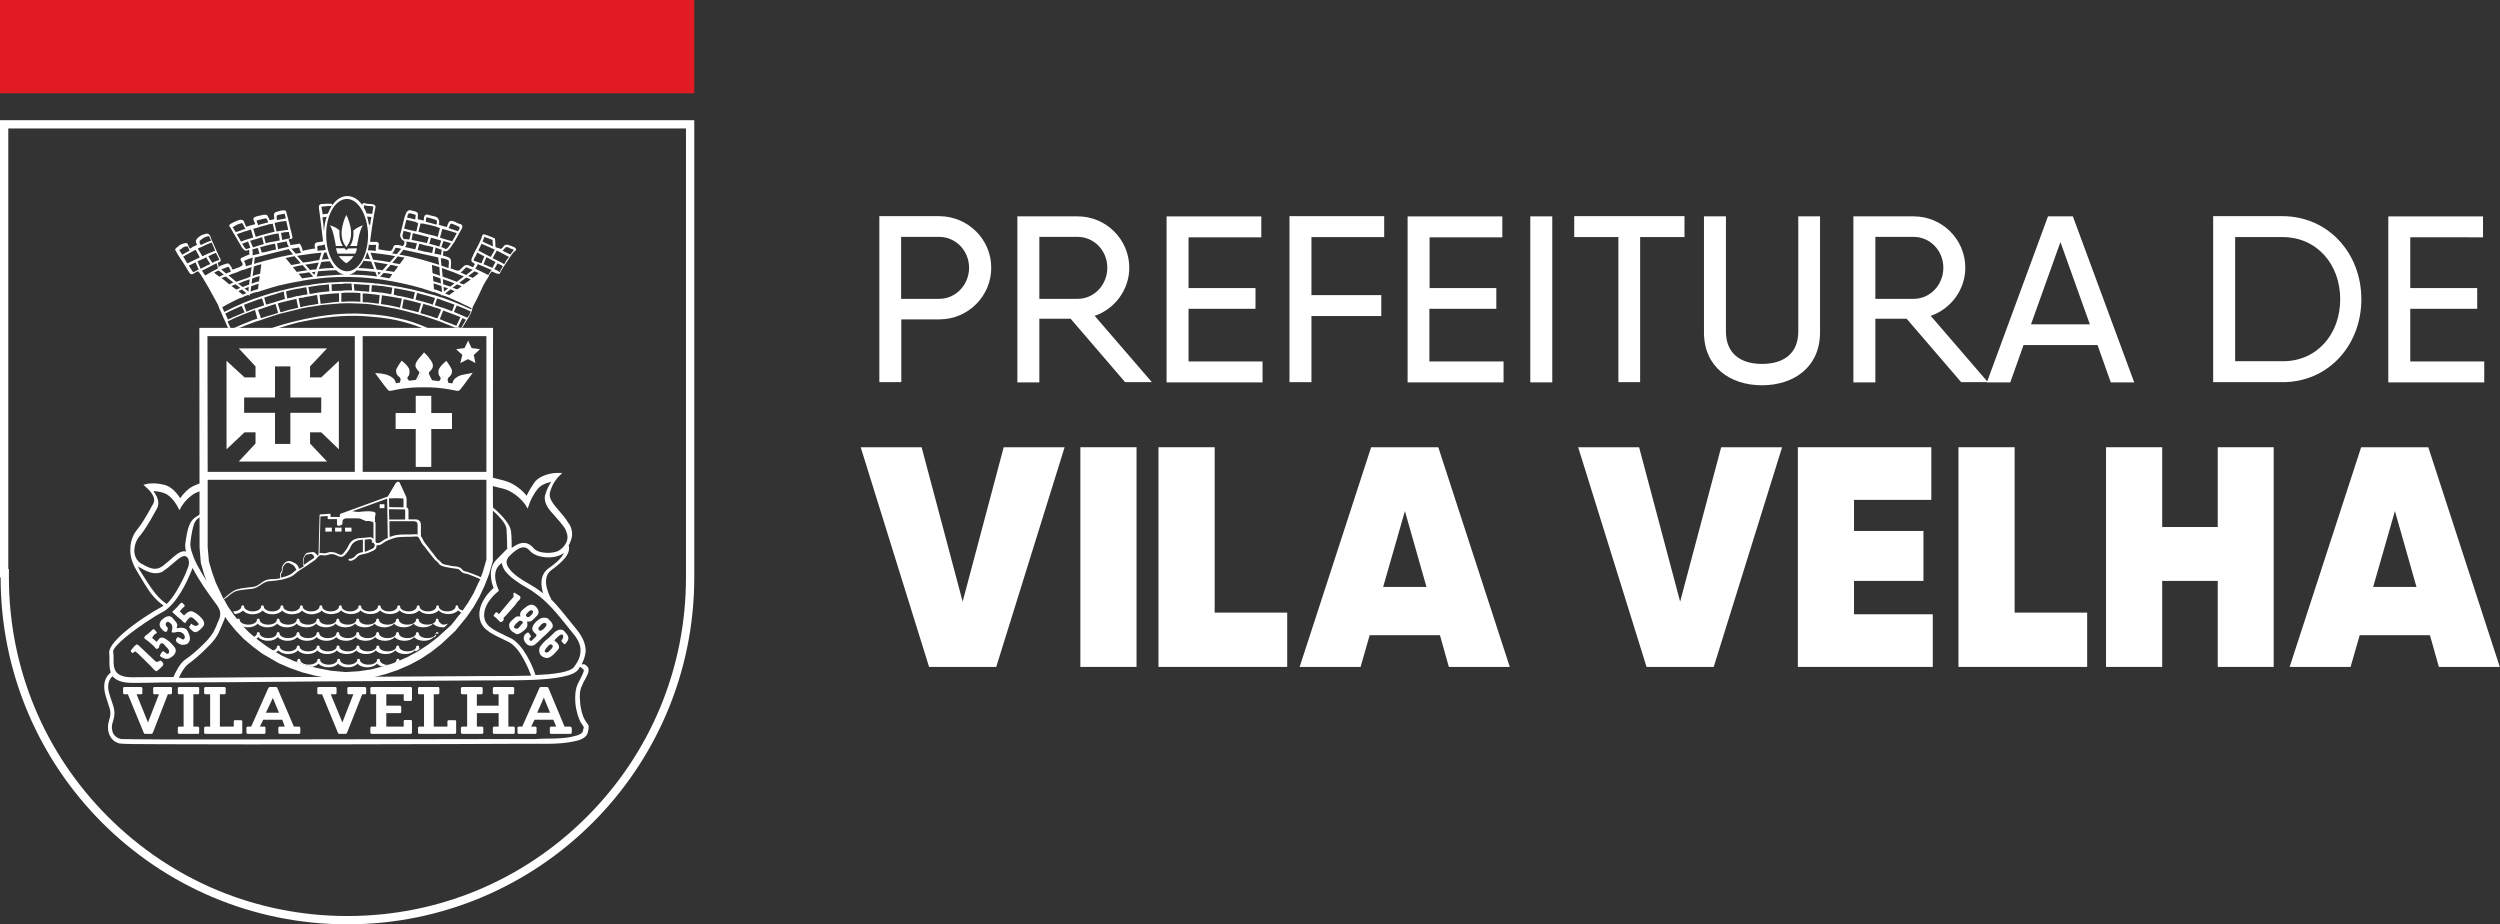 <?xml version="1.0" encoding="utf-8"?>
<!-- Generator: Adobe Illustrator 26.5.0, SVG Export Plug-In . SVG Version: 6.00 Build 0)  -->
<svg version="1.1" id="Camada_1" xmlns="http://www.w3.org/2000/svg" xmlns:xlink="http://www.w3.org/1999/xlink" x="0px" y="0px"
	 viewBox="0 0 1206.3 446" style="enable-background:new 0 0 1206.3 446;" xml:space="preserve">
<rect x="0" y="0" width="1206.3" height="446" fill="#333333" stroke="none"/>
<style type="text/css">
	.st0{fill:#105BA6;}
	.st1{fill-rule:evenodd;clip-rule:evenodd;fill:#FFFFFF;}
	.st2{fill:#E21A24;}
	.st3{fill:#FFFFFF;}
	.st4{fill-rule:evenodd;clip-rule:evenodd;}
</style>
<g>
	<path class="st3" d="M331,62v216.6c0,43.6-17,84.7-47.8,115.5C252.3,425,211.3,442,167.6,442C124,442,83,425,52.1,394.1
		C21.3,363.3,4.3,322.3,4.3,278.6v-4H4V62H331 M335,58H0v220.6h0.3C0.3,371.1,75.2,446,167.6,446c92.4,0,167.4-74.9,167.4-167.4
		c0,0,0,0,0,0V58L335,58z"/>
</g>
<g>
	<path class="st1" d="M264.8,304.8c0.5-0.5,0.9-0.9,1.2-1.2c1.6-1.6,0.3-3.4-1.2-4.7c0-0.2-0.2-0.2-0.2-0.3
		c-0.8-0.6-1.7-0.6-2.7-0.5c-0.8,0.1-1.6,0.6-2,0.9c-0.9,0.6-2.5,2-3,3.7c-0.6,1.7,1.9,3.4,1.9,3.4v0.8c0,0-0.8,0.9-1.6,1.6
		c-0.5,0.5-0.6,0.6-0.9,0.8c-0.2,0-0.3-0.1-0.6-0.3c-0.6-0.6-0.2-1.1,0.3-1.6c0.5-0.6-0.2-0.9-0.6-1.7c-0.6-0.8-0.8-0.5-1.6,0
		c-0.8,0.6-1.9,2.3-0.2,4.5c0.8,1.1,1.7,1.4,2.7,1.4c0.6,0,1.3-0.2,1.7-0.5c0.5-0.3,2.2-1.9,3.9-3.6
		C262.9,306.7,264,305.6,264.8,304.8z M259.9,303.7c-0.2-0.6,0-0.9,0-0.9c0.6-0.6,1.2-1.6,2-2c0.2,0,0.5-0.2,0.6-0.2
		c0.9-0.2,1.6,0.5,0.9,1.6c-0.5,0.8-1.1,1.2-1.6,1.7c-0.2,0.2-0.5,0.2-0.6,0.3C260.7,304.5,259.9,304.3,259.9,303.7z"/>
	<path class="st1" d="M262,310.3c-0.6,0.6-0.9,1.2-1.3,1.6c-0.9,1.3-0.5,3.4,0.2,4.2c0,0,0.5,0.5,1.1,0.9c0.5,0.2,1.2,0.5,2,0.5
		c0.3,0,0.5,0,0.8-0.2c1.6-0.5,2.8-2,4.5-3.9c1.7-2-1.7-4.2-1.7-4.2s-0.3-0.2,0.9-1.3c1.3-1.2,1.9-1.9,2.7-1.7
		c0.9,0.3,0.6,1.4,0.2,2.2c-0.5,0.6-0.6,0.6-0.3,1.2c0.5,0.8,1.4,1.3,1.4,1.3s0.5-0.3,1.4-1.7c0.9-1.6,0-2.8-1.4-4.4
		c-1.2-1.6-3.3-1.1-4.8,0.2c-0.5,0.6-1.7,1.6-2.8,2.7C263.8,308.5,262.7,309.5,262,310.3z M265.9,311c0.8,0,1.1,0.8,0.5,1.7
		c-0.5,0.6-1.1,1.2-1.6,1.7c-0.2,0.2-0.3,0.3-0.5,0.3c-0.8,0.5-2.3-0.2-0.9-1.7c0.6-0.8,1.1-1.3,1.4-1.6
		C265.2,311,265.6,310.9,265.9,311z"/>
	<g>
		<path class="st1" d="M192.7,318.5c0-0.4-0.3-0.6-0.7-0.6c-0.4,0-0.7,0.3-0.7,0.6v0.2c-0.1,0.5-0.6,1-1.3,1.4l0.8-0.3l1.5-0.7
			l0.5-0.2c0-0.1-0.1-0.2-0.1-0.3C192.7,318.6,192.7,318.6,192.7,318.5z"/>
		<path class="st1" d="M202.2,312.3c0-0.1,0-0.1,0-0.2c0-0.4-0.3-0.6-0.7-0.6c-0.4,0-0.7,0.3-0.7,0.6v0.2c-0.2,1-1.8,2-4.1,2
			c-2.3,0-3.9-1-4.1-2c0-0.1,0-0.1,0-0.2c0-0.4-0.3-0.6-0.7-0.6c-0.4,0-0.7,0.3-0.7,0.6v0.2c-0.2,1-1.8,2-4.1,2c-2.3,0-3.9-1-4.1-2
			c0-0.1,0-0.1,0-0.2c0-0.4-0.3-0.6-0.7-0.6c-0.4,0-0.7,0.3-0.7,0.6c0,0.1,0,0.1,0,0.2c-0.2,1-1.8,2-4.1,2c-2.3,0-3.9-1-4.1-2
			c0-0.1,0-0.1,0-0.2c0-0.4-0.3-0.6-0.7-0.6c-0.4,0-0.7,0.3-0.7,0.6c0,0.1,0,0.1,0,0.2c-0.2,1-1.8,2-4.1,2c-2.3,0-3.9-1-4.1-2
			c0-0.1,0-0.1,0-0.2c0-0.4-0.3-0.6-0.7-0.6c-0.4,0-0.7,0.3-0.7,0.6c0,0.1,0,0.1,0,0.2c-0.2,1-1.8,2-4.1,2c-2.3,0-3.9-1-4.1-2
			c0-0.1,0-0.1,0-0.2c0-0.4-0.3-0.6-0.7-0.6c-0.4,0-0.7,0.3-0.7,0.6c0,0.1,0,0.1,0,0.2c-0.2,1-1.8,2-4.1,2c-2.3,0-3.9-1-4.1-2v-0.2
			c0-0.4-0.3-0.6-0.7-0.6c-0.4,0-0.7,0.3-0.7,0.6c0,0.1,0,0.1,0,0.2c-0.2,1-1.8,2-4.1,2c-2.3,0-3.9-1-4.1-2c0-0.1,0-0.1,0-0.2
			c0-0.4-0.3-0.6-0.7-0.6c-0.4,0-0.7,0.3-0.7,0.6c0,0.1,0,0.1,0,0.2c-0.2,0.8-1.1,1.5-2.5,1.8l0.1,0.1l1.4,0.8
			c0.7-0.3,1.3-0.7,1.7-1.2c0.9,1.1,2.7,1.8,4.7,1.8c2.1,0,3.8-0.7,4.7-1.8c0.9,1.1,2.7,1.8,4.7,1.8c2.1,0,3.8-0.7,4.7-1.8
			c0.9,1.1,2.7,1.8,4.7,1.8c2.1,0,3.8-0.7,4.7-1.8c0.9,1.1,2.7,1.8,4.7,1.8c2.1,0,3.8-0.7,4.7-1.8c0.9,1.1,2.7,1.8,4.7,1.8
			c2.1,0,3.8-0.7,4.7-1.8c0.9,1.1,2.7,1.8,4.7,1.8c2.1,0,3.8-0.7,4.7-1.8c0.9,1.1,2.7,1.8,4.7,1.8c2.1,0,3.8-0.7,4.7-1.8
			c0.2,0.2,0.4,0.3,0.6,0.5l1.2-0.8C202.7,313.2,202.3,312.7,202.2,312.3z"/>
		<path class="st1" d="M211.6,305.7c0-0.4-0.3-0.7-0.7-0.7c-0.4,0-0.6,0.3-0.6,0.7c0,0.1,0,0.1,0,0.2c-0.2,1-1.8,2-4.1,2
			c-2.3,0-3.9-1-4.1-2c0-0.1,0-0.1,0-0.2c0-0.4-0.3-0.7-0.7-0.7c-0.4,0-0.7,0.3-0.7,0.7v0.2c-0.2,1-1.8,2-4.1,2c-2.3,0-3.9-1-4.1-2
			c0-0.1,0-0.1,0-0.2c0-0.4-0.3-0.7-0.7-0.7c-0.4,0-0.7,0.3-0.7,0.7v0.2c-0.2,1-1.8,2-4.1,2c-2.3,0-3.9-1-4.1-2c0-0.1,0-0.1,0-0.2
			c0-0.4-0.3-0.7-0.7-0.7c-0.4,0-0.7,0.3-0.7,0.7c0,0.1,0,0.1,0,0.2c-0.2,1-1.8,2-4.1,2c-2.3,0-3.9-1-4.1-2c0-0.1,0-0.1,0-0.2
			c0-0.4-0.3-0.7-0.7-0.7c-0.4,0-0.7,0.3-0.7,0.7c0,0.1,0,0.1,0,0.2c-0.2,1-1.8,2-4.1,2c-2.3,0-3.9-1-4.1-2c0-0.1,0-0.1,0-0.2
			c0-0.4-0.3-0.7-0.7-0.7c-0.4,0-0.7,0.3-0.7,0.7c0,0.1,0,0.1,0,0.2c-0.2,1-1.8,2-4.1,2c-2.3,0-3.9-1-4.1-2c0-0.1,0-0.1,0-0.2
			c0-0.4-0.3-0.7-0.7-0.7c-0.4,0-0.7,0.3-0.7,0.7c0,0.1,0,0.1,0,0.2c-0.2,1-1.8,2-4.1,2c-2.3,0-3.9-1-4.1-2v-0.2
			c0-0.4-0.3-0.7-0.7-0.7c-0.4,0-0.7,0.3-0.7,0.7c0,0.1,0,0.1,0,0.2c-0.2,1-1.8,2-4.1,2c-2.3,0-3.9-1-4.1-2c0-0.1,0-0.1,0-0.2
			c0-0.4-0.3-0.7-0.7-0.7c-0.4,0-0.7,0.3-0.7,0.7c0,0.1,0,0.1,0,0.2c-0.2,1-1.8,2-4.1,2c-2.3,0-3.9-1-4.1-2c0-0.1,0-0.1,0-0.2
			c0-0.4-0.3-0.7-0.7-0.7c-0.4,0-0.7,0.3-0.7,0.7c0,0.1,0,0.1,0,0.2c-0.1,0.7-1,1.4-2.2,1.7l0.6,0.5l0.6,0.5
			c0.7-0.3,1.3-0.7,1.7-1.2c0.9,1.1,2.7,1.8,4.7,1.8c2.1,0,3.8-0.7,4.7-1.8c0.9,1.1,2.7,1.8,4.7,1.8c2.1,0,3.8-0.7,4.7-1.8
			c0.9,1.1,2.7,1.8,4.7,1.8c2.1,0,3.8-0.7,4.7-1.8c0.9,1.1,2.7,1.8,4.7,1.8c2.1,0,3.8-0.7,4.7-1.8c0.9,1.1,2.7,1.8,4.7,1.8
			c2.1,0,3.8-0.7,4.7-1.8c0.9,1.1,2.7,1.8,4.7,1.8c2.1,0,3.8-0.7,4.7-1.8c0.9,1.1,2.7,1.8,4.7,1.8c2.1,0,3.8-0.7,4.7-1.8
			c0.9,1.1,2.7,1.8,4.7,1.8c2.1,0,3.8-0.7,4.7-1.8c0.9,1.1,2.7,1.8,4.7,1.8c2.1,0,3.8-0.7,4.7-1.8c0.1,0.1,0.2,0.2,0.3,0.2l1-0.9
			c-0.3-0.3-0.5-0.6-0.6-0.9C211.6,305.8,211.6,305.7,211.6,305.7z"/>
		<path class="st1" d="M211.6,299.4c0-0.1,0-0.1,0-0.2c0-0.4-0.3-0.7-0.7-0.7c-0.4,0-0.6,0.3-0.6,0.7c0,0.1,0,0.1,0,0.2
			c-0.2,1-1.8,2-4.1,2c-2.3,0-3.9-1-4.1-2c0-0.1,0-0.1,0-0.2c0-0.4-0.3-0.7-0.7-0.7c-0.4,0-0.7,0.3-0.7,0.7v0.2c-0.2,1-1.8,2-4.1,2
			c-2.3,0-3.9-1-4.1-2c0-0.1,0-0.1,0-0.2c0-0.4-0.3-0.7-0.7-0.7c-0.4,0-0.7,0.3-0.7,0.7v0.2c-0.2,1-1.8,2-4.1,2c-2.3,0-3.9-1-4.1-2
			c0-0.1,0-0.1,0-0.2c0-0.4-0.3-0.7-0.7-0.7c-0.4,0-0.7,0.3-0.7,0.7c0,0.1,0,0.1,0,0.2c-0.2,1-1.8,2-4.1,2c-2.3,0-3.9-1-4.1-2
			c0-0.1,0-0.1,0-0.2c0-0.4-0.3-0.7-0.7-0.7c-0.4,0-0.7,0.3-0.7,0.7c0,0.1,0,0.1,0,0.2c-0.2,1-1.8,2-4.1,2c-2.3,0-3.9-1-4.1-2
			c0-0.1,0-0.1,0-0.2c0-0.4-0.3-0.7-0.7-0.7c-0.4,0-0.7,0.3-0.7,0.7c0,0.1,0,0.1,0,0.2c-0.2,1-1.8,2-4.1,2c-2.3,0-3.9-1-4.1-2
			c0-0.1,0-0.1,0-0.2c0-0.4-0.3-0.7-0.7-0.7c-0.4,0-0.7,0.3-0.7,0.7c0,0.1,0,0.1,0,0.2c-0.2,1-1.8,2-4.1,2c-2.3,0-3.9-1-4.1-2v-0.2
			c0-0.4-0.3-0.7-0.7-0.7c-0.4,0-0.7,0.3-0.7,0.7c0,0.1,0,0.1,0,0.2c-0.2,1-1.8,2-4.1,2c-2.3,0-3.9-1-4.1-2c0-0.1,0-0.1,0-0.2
			c0-0.4-0.3-0.7-0.7-0.7c-0.4,0-0.7,0.3-0.7,0.7c0,0.1,0,0.1,0,0.2c-0.2,1-1.8,2-4.1,2c-2.3,0-3.9-1-4.1-2c0-0.1,0-0.1,0-0.2
			c0-0.4-0.3-0.7-0.7-0.7c-0.4,0-0.7,0.3-0.7,0.7c0,0.1,0,0.1,0,0.2c-0.2,1-1.8,2-4.1,2c-2.3,0-3.9-1-4.1-2c0-0.1,0-0.1,0-0.2
			c0-0.4-0.3-0.7-0.7-0.7c-0.4,0-0.7,0.3-0.7,0.7c0,0.1,0,0.1,0,0.2c0,0.2-0.1,0.4-0.3,0.6l0.8,1l0,0c0,0,0.1-0.1,0.1-0.1
			c0.9,1.1,2.7,1.8,4.7,1.8c2.1,0,3.8-0.7,4.7-1.8c0.9,1.1,2.7,1.8,4.7,1.8c2.1,0,3.8-0.7,4.7-1.8c0.9,1.1,2.7,1.8,4.7,1.8
			c2.1,0,3.8-0.7,4.7-1.8c0.9,1.1,2.7,1.8,4.7,1.8c2.1,0,3.8-0.7,4.7-1.8c0.9,1.1,2.7,1.8,4.7,1.8c2.1,0,3.8-0.7,4.7-1.8
			c0.9,1.1,2.7,1.8,4.7,1.8c2.1,0,3.8-0.7,4.7-1.8c0.9,1.1,2.7,1.8,4.7,1.8c2.1,0,3.8-0.7,4.7-1.8c0.9,1.1,2.7,1.8,4.7,1.8
			c2.1,0,3.8-0.7,4.7-1.8c0.9,1.1,2.7,1.8,4.7,1.8c2.1,0,3.8-0.7,4.7-1.8c0.9,1.1,2.7,1.8,4.7,1.8c2.1,0,3.8-0.7,4.7-1.8
			c0.9,1.1,2.7,1.8,4.7,1.8c0.3,0,0.6,0,0.8-0.1l0.7-0.6l0.2-0.2l0.8-0.9c-0.7,0.3-1.5,0.5-2.5,0.5
			C213.4,301.4,211.8,300.4,211.6,299.4z"/>
		<path class="st1" d="M221.1,293c0-0.1,0-0.1,0-0.2c0-0.4-0.3-0.7-0.7-0.7c-0.4,0-0.6,0.3-0.6,0.7c0,0.1,0,0.1,0,0.2
			c-0.1,0.5-0.6,1-1.3,1.4c-0.7,0.4-1.6,0.6-2.7,0.6c-1.1,0-2-0.2-2.7-0.6c-0.7-0.4-1.2-0.9-1.3-1.4c0-0.1,0-0.1,0-0.2
			c0-0.4-0.3-0.7-0.7-0.7c-0.4,0-0.6,0.3-0.6,0.7c0,0.1,0,0.1,0,0.2c-0.1,0.5-0.6,1-1.3,1.4c-0.7,0.4-1.6,0.6-2.7,0.6
			c-1.1,0-2-0.2-2.7-0.6c-0.8-0.4-1.2-0.9-1.3-1.4c0-0.1,0-0.1,0-0.2c0-0.4-0.3-0.7-0.7-0.7c-0.4,0-0.7,0.3-0.7,0.7v0.2
			c-0.1,0.5-0.6,1-1.3,1.4c-0.7,0.4-1.6,0.6-2.7,0.6c-1.1,0-2-0.2-2.7-0.6c-0.8-0.4-1.2-0.9-1.3-1.4c0-0.1,0-0.1,0-0.2
			c0-0.4-0.3-0.7-0.7-0.7c-0.4,0-0.7,0.3-0.7,0.7v0.2c-0.1,0.5-0.6,1-1.3,1.4c-0.7,0.4-1.6,0.6-2.7,0.6c-1.1,0-2-0.2-2.7-0.6
			c-0.7-0.4-1.2-0.9-1.3-1.4c0-0.1,0-0.1,0-0.2c0-0.4-0.3-0.7-0.7-0.7c-0.4,0-0.7,0.3-0.7,0.7c0,0.1,0,0.1,0,0.2
			c-0.1,0.5-0.6,1-1.3,1.4c-0.7,0.4-1.6,0.6-2.7,0.6c-1.1,0-2-0.2-2.7-0.6c-0.8-0.4-1.2-0.9-1.3-1.4c0-0.1,0-0.1,0-0.2
			c0-0.4-0.3-0.7-0.7-0.7c-0.4,0-0.7,0.3-0.7,0.7c0,0.1,0,0.1,0,0.2c-0.1,0.5-0.6,1-1.3,1.4c-0.7,0.4-1.6,0.6-2.7,0.6
			c-1.1,0-2-0.2-2.7-0.6c-0.8-0.4-1.2-0.9-1.3-1.4c0-0.1,0-0.1,0-0.2c0-0.4-0.3-0.7-0.7-0.7c-0.4,0-0.7,0.3-0.7,0.7
			c0,0.1,0,0.1,0,0.2c-0.1,0.5-0.6,1-1.3,1.4c-0.7,0.4-1.6,0.6-2.7,0.6c-1.1,0-2-0.2-2.7-0.6c-0.8-0.4-1.2-0.9-1.3-1.4
			c0-0.1,0-0.1,0-0.2c0-0.4-0.3-0.7-0.7-0.7c-0.4,0-0.7,0.3-0.7,0.7c0,0.1,0,0.1,0,0.2c-0.1,0.5-0.6,1-1.3,1.4
			c-0.7,0.4-1.6,0.6-2.7,0.6c-1.1,0-2-0.2-2.7-0.6c-0.8-0.4-1.2-0.9-1.3-1.4v-0.2c0-0.4-0.3-0.7-0.7-0.7c-0.4,0-0.7,0.3-0.7,0.7
			c0,0.1,0,0.1,0,0.2c-0.1,0.5-0.6,1-1.3,1.4c-0.7,0.4-1.6,0.6-2.7,0.6c-1.1,0-2-0.2-2.7-0.6c-0.8-0.4-1.2-0.9-1.3-1.4
			c0-0.1,0-0.1,0-0.2c0-0.4-0.3-0.7-0.7-0.7c-0.4,0-0.7,0.3-0.7,0.7c0,0.1,0,0.1,0,0.2c-0.1,0.5-0.6,1-1.3,1.4
			c-0.7,0.4-1.6,0.6-2.7,0.6c-1.1,0-2-0.2-2.7-0.6c-0.7-0.4-1.2-0.9-1.3-1.4c0-0.1,0-0.1,0-0.2c0-0.4-0.3-0.7-0.7-0.7
			c-0.4,0-0.7,0.3-0.7,0.7c0,0.1,0,0.1,0,0.2c-0.1,0.5-0.6,1-1.3,1.4c-0.7,0.4-1.6,0.6-2.7,0.6c-1.1,0-2-0.2-2.7-0.6
			c-0.8-0.4-1.2-0.9-1.4-1.4c0-0.1,0-0.1,0-0.2c0-0.4-0.3-0.7-0.7-0.7c-0.4,0-0.7,0.3-0.7,0.7c0,0.1,0,0.1,0,0.2
			c-0.1,0.5-0.6,1-1.3,1.4c-0.7,0.4-1.6,0.6-2.7,0.6h0l0.2,0.3l0.2,0.3l0,0l0.5,0.7c1.1-0.1,2-0.4,2.8-0.9c0.4-0.2,0.8-0.5,1.1-0.8
			c0.3,0.3,0.7,0.6,1.1,0.9c1,0.6,2.2,0.9,3.6,0.9c1.3,0,2.4-0.3,3.4-0.8c0.5-0.3,1-0.6,1.4-1c0.4,0.4,0.9,0.8,1.5,1.1
			c0.9,0.5,2,0.7,3.2,0.7c1.1,0,2.2-0.2,3-0.6c0.7-0.3,1.3-0.7,1.7-1.2c0.4,0.5,1.1,0.9,1.9,1.3c0.8,0.3,1.8,0.5,2.9,0.5
			c0.9,0,1.8-0.2,2.6-0.4c0.9-0.3,1.7-0.8,2.2-1.4c0.6,0.6,1.4,1.1,2.5,1.5c0.7,0.2,1.4,0.3,2.2,0.3c0.7,0,1.3-0.1,2-0.3
			c1.2-0.3,2.2-0.8,2.8-1.5c0.7,0.8,1.8,1.4,3.2,1.6c0.5,0.1,1,0.1,1.5,0.1c0.4,0,0.7,0,1.1-0.1c1.6-0.2,2.9-0.8,3.6-1.7
			c0.9,1.1,2.7,1.8,4.7,1.8c2.1,0,3.8-0.7,4.7-1.8c0.9,1.1,2.7,1.8,4.7,1.8c2.1,0,3.8-0.7,4.7-1.8c0.9,1.1,2.7,1.8,4.7,1.8
			c2.1,0,3.8-0.7,4.7-1.8c0.9,1.1,2.7,1.8,4.7,1.8c2.1,0,3.8-0.7,4.7-1.8c0.9,1.1,2.7,1.8,4.7,1.8c2.1,0,3.8-0.7,4.7-1.8
			c0.9,1.1,2.7,1.8,4.7,1.8c2.1,0,3.8-0.7,4.7-1.8c0.5,0.5,1.1,1,2,1.3l0.1-0.1l0,0l0.6-0.9c-0.3-0.1-0.5-0.2-0.8-0.3
			C221.7,294.1,221.2,293.5,221.1,293z"/>
		<path class="st1" d="M149.6,182.1v-5.3l8.2-8.7h-42.6l8.1,8.7v5.3H118l-8.7-8v42.7l8.7-8.2h5.3v5.4l-8.1,8.7h42.6l-8.2-8.7v-5.4
			h5.4l8.5,8.2v-42.7l-8.5,8H149.6z M155,199.2h-14.9v15h-7.4v-15h-14.9v-7.4h14.9v-15h7.4v15H155V199.2z"/>
		<path class="st1" d="M225.6,180.4c0,0-1.9,0.3-2.6,0.5c-0.5,0.1-2,0.5-3.5,1.8c-0.7,0.7-1.1,1.6-1.2,2.3l-2-0.3
			c-0.1-0.4-0.2-1-0.3-1.4c-0.1-0.3,0.1-0.8,0.6-1.3c1.3-0.9,1.9-2.7,1.2-4.1c-0.5-1-1.7-2.9-1.8-2.9l-0.6-0.9l-0.8,0.7
			c-0.2,0.2-1.8,1.5-2.5,2.8c-0.9,1.1-0.5,2.9-0.3,3.4l0.1,0.3l0.2,0.2c0.7,0.7,0.5,1.3,0.5,1.4c-0.2,0.5-0.7,1-0.9,1
			c-0.7-0.1-2.4-0.3-3.2-0.4c-0.5-0.9-1.2-2.2-1.4-2.8l0-0.1l0-0.1c-0.2-0.2-0.2-0.6-0.1-0.9c0.5-0.4,1.4-1.3,1.8-2.4
			c0.4-1.7-0.7-3.1-1.5-4.1c-0.2-0.2-0.4-0.5-0.5-0.7c-0.7-0.9-1.4-1.6-1.4-1.6l-0.3-0.2l-0.4-0.5l0,0l-0.1-0.1l-0.5,0.7l-0.1,0.1
			c0,0-0.7,0.7-1.3,1.5c-0.2,0.3-0.4,0.5-0.6,0.7c-0.8,1-1.9,2.4-1.6,3.9c0.5,1.2,1.3,2.1,1.8,2.5c0,0.3,0,0.7-0.1,0.9l-0.1,0.1
			l0,0.1c-0.2,0.5-0.9,1.9-1.4,2.8c-0.8,0.1-2.5,0.3-3.2,0.4c-0.2,0-0.6-0.6-0.9-1c0,0-0.2-0.6,0.5-1.3l0.2-0.2l0.1-0.3
			c0.1-0.6,0.6-2.3-0.4-3.6c-0.6-1.1-2.2-2.5-2.4-2.6l-0.8-0.7l-0.6,0.9c-0.1,0.1-1.3,1.9-1.8,2.9c-0.7,1.4-0.1,3.2,1.3,4.1
			c0.5,0.4,0.6,1,0.6,1.2c-0.1,0.5-0.2,1-0.3,1.5l-2,0.3c-0.1-0.7-0.4-1.5-1.2-2.3c-1.6-1.4-3-1.7-3.5-1.9c-0.7-0.2-2.6-0.5-2.6-0.5
			L181,180l1.4,1.9c4.7,6.5,5.1,6.6,5.4,6.7l0.1,0l0.2,0c0.2,0,0.5-0.1,1.4-0.2c2.1-0.5,6.9-1.5,13.4-1.5l1,0h0.3l0.2,0l0.3,0h0.3
			l1.1,0c6.5,0,11.3,1.1,13.4,1.5c0.8,0.2,1.1,0.2,1.4,0.2h0.2l0.3-0.1c0.2,0,0.6-0.2,5.3-6.7l1.4-1.9L225.6,180.4z M213.4,183.1
			c0,0,0.5-1.2-0.7-2.4C214,181.9,213.4,183.1,213.4,183.1c0,0-0.7,1.6-1.8,1.6C212.7,184.7,213.4,183.1,213.4,183.1z M202.8,180.8
			c0.4-0.7,0.2-1.6,0.2-1.9C203.1,179.2,203.3,180.1,202.8,180.8c-0.3,0.8-1.3,2.5-1.6,3.1C201.6,183.4,202.6,181.6,202.8,180.8z"/>
		<polygon class="st1" points="231.6,168.5 229.6,168.2 227.6,168 226.7,166.2 225.9,164.3 225,166.2 224.1,168 222.2,168.2 
			220.1,168.5 221.6,169.9 223.1,171.2 222.6,173.2 222.1,175.2 224,174.2 225.8,173.3 227.6,174.2 229.4,175.2 229,173.2 
			228.6,171.3 230.1,169.9 		"/>
		<path class="st1" d="M96.2,158.4l0.1,105.7l0.6,7.5l1.6,5.6l1.9,5.4l3.5,7.5l2.9,5l3.3,4.7l3.5,4.3l3.9,4.1l4.5,3.8l4.7,3.5
			l7.8,4.5l2.3,1l2.1,0.9l0,0l1.2,0.5l6,2.1l6.3,1.6l6.5,1.3l7.7,0.8l6.7-0.4l6.4-0.9l6.3-1.6l5.9-2l2.8-1.2l0.7-0.3l1.6-0.7
			l0.7-0.3l5.4-2.9l5.1-3.4l4.8-3.8l6.7-6.3l5.4-6.6l3.4-4.9l2.9-5.1l2.5-5.4l2.1-5.4l1.8-6.3l0.1-112.5H96.2z M171.2,162.2v65.5
			h-71l-0.1-65.5H171.2z M107.6,288.5l-0.1-0.2l-3.4-7.2l-1.8-5.1l-1.5-5.1l-0.6-7l0-32.4h134.5V270l-1.7,5.9l-1,2.7l0,0l-0.2,0.7
			L231,281l-0.1,0.1l-2.3,5l-2.8,4.8l-1,1.4l-1.6,2.4l-0.6,0.9l0,0l-0.1,0.1l-1.3,1.5l0,0l-1.1,1.4l0,0l-0.2,0.3l-1.4,1.7l-0.1,0.2
			l-0.8,0.9l-0.2,0.2l-0.7,0.6l-2.4,2.2l-2,1.8l-1,0.9l-0.3,0.3l-0.7,0.5l-3.9,3l-0.8,0.5l-1.5,1l-0.8,0.5l-1.2,0.8l-0.6,0.4
			l-5.2,2.8l-3.5,1.5l-0.5,0.2l-1.5,0.7l-0.8,0.3l-1.4,0.5l-3.5,1.1l0,0l-0.9,0.2l-5.1,1.3l-6.1,0.9l-6.3,0.4l-7.2-0.7l-6.2-1.2
			l-2.5-0.6l-1.9-0.5l-1.7-0.4l-3.8-1.4l-0.1,0l-0.8-0.3l-0.9-0.3l-0.6-0.3l-4.7-2.1l-1.2-0.7l-1.6-0.9l-1.4-0.8l-0.1-0.1l-0.5-0.3
			l-2.5-1.6l-3.7-2.7l-0.8-0.6l-0.5-0.4l-0.6-0.5l-0.6-0.5l-2.6-2.2l-3.1-3.2l-0.6-0.7l-0.4-0.5l0,0l-0.8-1l-2.1-2.6l-0.2-0.2
			l-0.6-0.9l-0.5-0.7l0,0l-0.2-0.3l-0.2-0.3l-1.1-1.5l-0.3-0.5l-0.5-0.8l-0.7-1.3l-0.9-1.6L107.6,288.5z M234.7,227.7H175v-65.5
			h59.7V227.7z"/>
		<path class="st1" d="M167.1,119.2L167.1,119.2c5.2-6,0-15.5,0-15.5l0-0.1l0,0.1C167.1,103.8,162,113.3,167.1,119.2L167.1,119.2z"
			/>
		<path class="st1" d="M170.5,111.3c0.1,1.1,0.1,2.2-0.1,3.2c-0.2,1.6-0.7,3-1.5,4.2h3.4v-0.3c0,0,1.4-8.8,3-9.7
			C175.3,108.7,172.7,109.3,170.5,111.3z"/>
		<path class="st1" d="M163.9,114.4c-0.1-1-0.2-2.1-0.1-3.2c-2.1-2-4.8-2.5-4.8-2.5c1.6,0.8,3,9.7,3,9.7v0.3h3.4
			C164.6,117.4,164.1,116,163.9,114.4z"/>
		<path class="st1" d="M167.1,127c0,0,2-1.1,3.5-3.4h-7.1C165.1,125.9,167.1,127,167.1,127z"/>
		<path class="st1" d="M168,119.9L168,119.9L168,119.9L168,119.9l-0.9,0.8l-0.8-0.8l0,0l0,0l0,0c0,0,0,0,0-0.1h-4.2
			c0.2,0.9,0.5,1.8,0.8,2.6h8.5c0.4-0.8,0.7-1.6,0.8-2.6L168,119.9C168,119.9,168,119.9,168,119.9z"/>
		<path class="st1" d="M158.7,125C158.7,125,158.8,125.1,158.7,125C158.8,125.1,158.7,125,158.7,125L158.7,125z"/>
		<path class="st1" d="M173,129.4C173,129.3,173,129.3,173,129.4C173,129.3,173,129.3,173,129.4C173,129.3,173,129.3,173,129.4z"/>
		<path class="st1" d="M176.8,107.4c-0.1-0.3-0.1-0.6-0.2-0.9C176.7,106.8,176.8,107.1,176.8,107.4z"/>
		<path class="st1" d="M175.5,126c0.2-0.4,0.4-0.7,0.5-1.1C175.9,125.2,175.7,125.6,175.5,126z"/>
		<path class="st1" d="M173,129.4c0,0-0.1,0.1-0.1,0.1C173,129.5,173,129.5,173,129.4z"/>
		<path class="st1" d="M173,129.4C173,129.3,173,129.3,173,129.4C173,129.3,173,129.3,173,129.4C173,129.3,173,129.3,173,129.4z"/>
		<path class="st1" d="M177.8,151.6c-1.7-0.1-3.7-0.3-5.6-0.3c-10.2-0.2-20.1,1.4-28.5,3.4c-4.8,1.1-9.1,2.4-12.9,3.7h3.4
			c3-1,6.2-1.9,9.6-2.8c8.4-1.8,18.1-3.4,28.3-3.2c1.9,0,3.9,0.2,5.6,0.3c7,0.5,12.9,1.4,17.6,2.8c3.3,0.9,6.2,1.9,8.6,2.9h2.7
			c-2.8-1.3-6.4-2.8-10.9-4C190.8,153.2,184.8,151.9,177.8,151.6z"/>
		<path class="st1" d="M248.6,119.6c-0.3-0.3-0.9-0.5-1.6-0.8c-0.3-0.2-0.6-0.3-0.9-0.3c-1.7-0.9-2.5-0.2-2.8,0l-0.9,1.1l-0.6,0.5
			l-2.6-0.8c-0.2-0.5-0.2-1.4-0.2-2.2c0-1.1-0.2-1.9-0.2-1.9l-0.2-0.3h-0.2c0,0-1.2-0.6-3.4-1.4c-1.7-0.6-2.2-0.6-2.3,0.3
			c-0.2,0.1-0.2,0.1-0.2,0.3c0,0.2-0.1,0.5-0.1,0.6c-0.2,0.5-0.9,2.2-1.7,3.7c-0.8,1.5-1.7,3.2-2.2,4.2c0,0.2-0.2,0.5-0.2,0.6
			c-0.9,1.6-1.2,2.9-0.3,3.4c0.2,0.1,0.3,0.1,0.5,0.3c0.1,0.2,0.3,0.2,0.3,0.3c0.2,0,0.3,0.2,0.3,0.3c-0.2,0.3-0.3,0.6-0.6,0.9
			c0,0.3-0.2,0.5-0.3,0.6c-0.5-0.3-1.3-0.6-2-0.9c-0.6-0.3-1.1-0.3-1.5-0.1c-0.5,0-0.9,0.3-1.4,0.9c-0.2,0-0.3,0.3-0.5,0.5
			c-0.6,0.6-1.2,1.2-1.9,1.2c-0.6,0-1.7-0.5-2.6-0.8c-0.3-0.2-0.8-0.3-0.9-0.3v-0.3c0.2-0.3,0.2-0.8,0.2-1.1v-0.5
			c0.1-1.2,0.1-2.8-0.8-3.2c-0.6-0.5-2.2-0.8-3.1-1.1l0.3-2.3h0.2v0.1c0.6,0.2,1.4,0.5,2.8-1.1c0.5-0.6,1.2-1.9,2.2-3.2
			c1.2-2.2,2.6-4.6,3.3-5.9c0.9-1.5,0.8-2.2-0.3-2.8c-0.3,0-0.6-0.1-1.1-0.3c-0.3-0.1-0.8-0.3-1.2-0.6c-1.4-0.6-2.2-0.8-2.8-0.5
			c-0.6,0.5-0.8,0.9-1.1,1.7c-0.1,0.1-0.1,0.3-0.1,0.5c-0.2,0.5-0.3,0.6-0.5,0.6c-1.2-0.3-2.5-0.6-3.7-1.1v-0.3
			c0-0.1,0.2-0.3,0.2-0.3c0-0.6,0.1-1.2-0.2-1.7c-0.2-0.6-0.5-1.1-1.2-1.4c-0.8-0.3-1.4-0.5-2.2-0.6c-0.5-0.2-1.1-0.2-1.7-0.5
			c-1.1-0.3-1.7,0.2-1.9,0.9c-0.2,0.5-0.2,1.1-0.2,1.5v0.3c0,0.1,0,0.1-0.1,0.1c-0.9-0.1-1.9-0.5-2.8-0.6v-1.9
			c0.2-0.8,0-1.1-0.5-1.5c-0.3-0.3-0.9-0.5-1.7-0.6c-0.9-0.3-1.6-0.5-2.2-0.3c-0.6,0.3-1.1,0.8-1.4,1.7c-0.5,0.9-1.4,4.8-2,7.3
			c-0.3,1.1-0.5,2-0.6,2.3c-0.2,0.6-0.2,1.2,0.2,1.9c0.3,0.6,0.6,1.1,1.2,1.4c0.2,0,0.2,0.1,0.3,0.1h0.2v0.9
			c0.2,0.6-0.5,1.4-0.8,1.7c-0.5-0.2-1.4-0.5-2.3-0.6c-0.8,0-1.2,0-1.5,0.1c-0.5,0.2-0.6,0.5-0.8,1.1c-0.2,0.5-0.3,0.9-0.6,1.2
			c-0.3,0.3-0.6,0.5-0.9,0.5c-0.9,0-4.3-0.6-5.6-0.8c0-0.6,0-1.7,0.2-2.2c0-0.9-0.3-1.2-1.1-1.4h-2c-0.6,0-0.9,0-1.1-0.1v-0.2
			c0-0.5,0.5-3.4,0.9-6.7c0.6-4,1.4-8.7,1.6-9.4c0.3-1.1-0.3-1.5-1.4-1.8c-0.5,0-1.1-0.1-1.5-0.1h-0.5c-0.5,0-0.8-0.2-1.1-0.2
			c-0.3,0-0.6-0.2-0.9-0.2c-0.6,0-0.9,0.3-1,0.9c0.3,0.4,0.6,0.7,0.8,1.1c0.1-0.3,0.2-0.6,0.2-1c0.3,0,0.5,0.2,0.8,0.2
			c0.3,0,0.8,0.2,1.1,0.2h0.5c0.6,0,1.1,0.1,1.4,0.1c0.5,0.2,0.8,0.3,0.6,0.6c0,0.3-0.2,1.5-0.5,3.1l-2.7-0.2
			c-0.4-1.1-0.9-2.1-1.4-3c-2-3.4-4.8-5.4-7.9-5.4c-3.1,0-5.8,2-7.8,5.2c-0.6,1-1.1,2.1-1.6,3.3l-2.5,0.3c-0.3-1.4-0.3-2.5-0.5-2.8
			c-0.2-0.5,0-0.8,0-0.8c0.2-0.2,0.5-0.2,0.9-0.2c0.6,0,1.4,0,2-0.2h1.5c0.1,0,0.1,0.1,0.1,0.3c0.2-0.3,0.4-0.6,0.7-0.9
			c-0.2-0.3-0.4-0.5-0.8-0.5H158c-0.8,0-1.5,0.1-2,0.1c-0.6,0-1.2,0-1.6,0.3c-0.5,0.3-0.6,0.9-0.5,1.9c0.3,1.4,1.7,13.5,2,15.9
			c-0.3,0-0.9,0.2-1.9,0.3c-2,0-2.2,0.9-2.2,2c0,0.2,0,0.5,0.2,0.6v0.6h-0.9c-0.6,0.2-2,0.3-3.2,0.6c-0.8,0.1-1.4,0.4-1.7,0.4
			c0,0,0,0,0,0c0,0-0.3,0.2-0.2,0c0,0,0.1,0,0.1,0c-0.2-0.3-0.3-0.8-0.3-1.2c-0.2-0.1-0.2-0.3-0.2-0.6c-0.5-0.9-0.8-1.4-0.8-1.4
			l-0.1-0.2h-0.3l-3.1,0.5c-0.3,0-0.5,0.1-0.8,0.1c-0.2,0-0.2,0.2-0.3,0.2c0-0.3-0.2-0.6-0.3-1.1c-0.1-0.5-0.5-0.9-0.5-1.2
			c0-0.3-0.2-0.5-0.2-0.5c0.5-0.2,0.8-0.3,1.1-0.3c0.5,0,0.8-0.3,0.8-0.8c0-0.6-0.5-1.9-0.6-2.9c-0.3-0.6-0.5-1.4-0.5-1.8
			c-0.3-1.7-1.7-7-1.9-7.6c-0.1-0.9-1.4-0.8-2.9-0.5c-0.3,0.2-0.6,0.2-0.9,0.3c-1.1,0.2-1.7,0.5-1.9,0.9c-0.3,0.5-0.2,0.9-0.2,1.5
			c0.2,0.6,0.2,1.1,0,1.2v0.2c-0.8,0.1-1.4,0.3-2,0.5c-0.2-0.2-0.2-0.2-0.2-0.3c-0.2-0.3-0.2-0.6-0.5-1.1c-0.2-0.3-0.3-0.5-0.3-0.5
			c-0.3-0.6-0.3-0.8-1.4-0.8c-0.8,0-2.6,0.5-3.9,0.8c-0.2,0-0.3,0-0.5,0.2c-1.1,0.2-1.2,0.8-1.1,1.4c0,0.3,0.2,0.6,0.3,0.9
			c0,0,0.2,0.2,0.2,0.3c0.2,0.5,0.3,0.6,0.3,0.9c0,0-0.1,0-0.3,0.2c-0.3,0-1.1,0.3-1.9,0.5c-0.9,0.3-1.7,0.5-2,0.6
			c-0.2,0-0.5-0.8-0.9-1.7c-0.2-0.3-0.2-0.6-0.3-0.9c-0.5-0.9-1.5-0.9-2.8-0.5c-0.9,0.3-1.7,0.8-2.5,1.1c-0.2,0.1-0.2,0.1-0.3,0.1
			l-0.1,0.2h-0.2c-0.3,0.2-0.5,0.3-0.8,0.5c-0.6,0.6-0.5,0.9,0.2,1.7c0.2,0.2,0.3,0.5,0.6,1.1c0.2,0.3,0.3,0.6,0.6,0.9v0.2
			c0.5,0.8,1.1,1.7,1.7,2.8c1.1,1.9,2.2,3.7,2.6,4.5c0.5,0.6,0.9,1.1,1.4,1.4c0.5,0.2,0.9,0.2,1.5,0c0.3-0.1,0.5-0.3,0.7-0.3
			c0,0-0.1,0.1-0.1,0.1c0,0.2,0.1,0.5,0.1,0.8v1.1c0,0,0.2,0.2,0.2,0.3h-0.2c-0.6,0.2-1.2,0.5-2,0.8c-0.5,0.2-0.9,0.5-1.2,0.6
			c-1.1,0.3-1.2,0.8-0.9,1.4c0,0.3,0.2,0.5,0.3,0.6c0.1,0.3,0.3,0.5,0.5,0.8c0,0.5,0.2,0.8,0,0.9c0,0.1-0.2,0.3-0.6,0.5
			c-0.2,0.2-0.5,0.3-0.8,0.5c-0.8,0.3-1.6,0.6-2.3,0.8c-0.2,0.2-0.3,0.2-0.6,0.2c0,0.2-0.2,0.2-0.3,0.2c-0.3-0.2-0.5-0.3-0.6-0.6
			v-0.2c-0.1-0.2-0.1-0.5-0.3-0.6c-0.8-1.6-1.6-1.6-1.6-1.6h-0.1c0,0-1.9,0.5-3.3,1.1c-0.5,0.3-0.6,0.3-0.8,0.5V129h-0.2
			c0-0.3-0.1-1.5-0.5-2.2c0.1-0.1,0.5-0.1,0.6-0.3c0.8-0.1,0.9-0.6,0.9-1.2c-0.1-0.5-0.5-0.9-0.8-1.6c-0.5-0.9-2.9-6.5-3.9-8.7
			c0-0.3-0.2-0.6-0.2-0.8c-0.3-0.6-0.5-0.9-0.9-1.2c-0.3-0.3-0.8-0.3-1.4-0.2c-0.5,0.2-1.1,0.3-1.9,0.6c-0.6,0.3-1.2,0.8-1.8,1.2
			c-0.6,0.6-0.9,1.1-1.1,1.5c0,0.6,0.1,1.1,0.3,1.5c0.3,0.3,0.3,0.6,0.3,0.6h-0.2c-0.5,0.3-1.1,0.6-1.9,0.9
			c-0.3,0.3-0.8,0.6-1.1,0.8c-0.5,0.2-0.8-0.9-1.1-1.6c-0.3-1.2-0.9-1.1-1.9-0.9c-0.2,0-0.3,0.2-0.6,0.2c-0.9,0.2-1.2,0.5-1.8,0.8
			c-0.2,0.3-0.5,0.5-0.9,0.8c-0.3,0.2-0.5,0.3-0.6,0.5c-0.3,0.3-0.5,0.5-0.5,0.8c0,0.2,0.2,0.3,0.3,0.5l0.2,0.3v0.2
			c0.2,0.1,0.3,0.5,0.6,0.9v0.1c1.6,2.3,5,7.7,5.7,9c0.9,1.4,1.7,0.8,2.8,0.1c0.1-0.1,0.5-0.3,0.8-0.5c0.2,0,0.3-0.1,0.5-0.1v0.1
			c0,0,0-0.1,0.2-0.1c0.1,0,0.3,0.1,0.5,0.5c0.1,0,0.1,0,0.1,0.1c0.5,0.5,2.5,3.9,4.5,7.3l4.5,8.2c0.1,0.5,0.5,1.1,0.6,1.7
			c0.6,1.2,1.2,2.6,2,4.5c0.2,0.3,1.2,2.6,2.2,4.9h1.2c-0.4-0.9-0.9-1.9-1.4-3.1c0.6-0.3,5-2.5,12.1-5.1c0.3-0.1,0.8-0.3,1.1-0.5
			l1.2,4.2c-0.8,0.3-1.5,0.6-2.3,0.8c-4,1.6-7.1,2.9-8.9,3.7h2.6c1.6-0.7,3.7-1.5,6.2-2.4c1.1-0.5,2.3-0.8,3.6-1.2
			c2-0.8,4.2-1.4,6.5-2.2c0.5-0.2,1.1-0.3,1.5-0.5c0.6-0.2,1.1-0.3,1.7-0.5c2.3-0.6,4.8-1.2,7.3-1.8c1.1-0.3,2.2-0.5,3.3-0.8
			c0.8-0.2,1.7-0.3,2.5-0.5c1.7-0.3,3.4-0.5,5.1-0.8c1.6-0.3,3.3-0.5,5-0.6c2-0.2,4-0.3,6-0.5h0.6c2.9-0.2,5.9,0,8.8,0.1
			c1.7,0,3.1,0.2,4.8,0.3c0.6,0.1,1.4,0.1,2,0.3c1.1,0.2,2,0.3,3.1,0.5c2.6,0.5,5.1,0.9,7.6,1.4c1.1,0.3,2.2,0.5,3.3,0.8
			c2.3,0.6,4.6,1.2,6.8,1.8c0.3,0.2,0.8,0.2,1.1,0.3c0.8,0.2,1.6,0.5,2.2,0.6c1.7,0.6,3.3,1.1,4.7,1.6c0.9,0.3,1.7,0.6,2.6,0.9
			c0.8,0.3,1.4,0.6,2,0.8c2.5,1,4.4,1.7,5.7,2.3h3.5c0.9-1.6,2.4-3.9,3.2-5.2c0.1,0,0.1-0.2,0.1-0.3c0.8-1.2,1.4-2.9,1.6-4
			c0.1-0.2,0.1-0.3,0.1-0.5c0.3-0.5,1.9-3.4,4-8c0.6-1.5,1.4-2.9,2.2-4.3c0.8-1.2,1.4-2.2,1.4-2.2l0.3-0.6h-0.2
			c0.6-0.9,1.1-1.5,1.4-2c0.3,0.1,1.1,0.3,2,0.8c1.6,0.6,2,0.5,2.3-0.5v-0.3h0.2V131c0.1-0.5,1.4-2.5,2.8-4.5
			c1.4-2.2,2.8-4.3,3.4-4.9C249.3,120.8,249.2,120.2,248.6,119.6z M85.7,120.8l0.2-0.2H86L85.7,120.8z M233.4,115.1
			c0.2-0.3,0.2-0.5,0.3-0.6v-0.3c0,0,0.2,0.2,1.1,0.5c1.5,0.5,2.5,0.9,2.9,1.1v1.4c0,0.6,0.2,1.2,0.2,1.7c-0.6-0.3-1.1-0.5-1.7-0.8
			c-1.5-0.6-2.8-1.2-3.4-1.6C233.1,115.9,233.4,115.4,233.4,115.1z M231.7,119c0.2-0.5,0.5-0.9,0.6-1.4c0.6,0.2,2,0.9,3.9,1.7
			c0.6,0.3,1.2,0.6,2,0.9l0.3,0.2h0.3l-2,3.6c-0.2-0.2-0.5-0.2-0.6-0.3c-2.3-1.2-4.5-2.3-5.4-2.8C231.1,120.2,231.4,119.6,231.7,119
			z M228.7,125.8h-0.1v-0.6c0.1-0.3,0.5-0.9,0.8-1.4c0.2-0.3,0.5-1.1,0.9-2c0.6,0.5,1.9,1.1,3.4,1.9l-1.4,3.4
			C230.5,126.4,229.1,125.9,228.7,125.8z M223.6,130.3c0.2-0.2,0.3-0.3,0.5-0.5c0.3-0.5,0.6-0.6,0.9-0.8c0.2,0,0.5,0,0.8,0.3
			c0.8,0.3,2,0.8,2.3,0.9l-3.2,2.5c-0.9-0.5-1.7-0.8-2.6-1.2C222.7,131.2,223.2,130.7,223.6,130.3z M216.2,139.1l-1.9,1.6l-0.3-2.2
			C214.8,138.6,215.4,138.9,216.2,139.1z M213.9,137.2l-0.2-2.5c2,0.6,3.9,1.4,5.6,2l-2,1.6C216.2,138,215.1,137.5,213.9,137.2z
			 M217.4,139.6c0.6,0.3,1.4,0.6,2,0.9c-1.4,0.9-2.5,1.7-2.6,1.9c-0.6-0.3-1.4-0.5-2-0.8L217.4,139.6z M218.4,138.8l2.2-1.6
			c0.8,0.3,1.5,0.6,2.2,0.9c-0.8,0.5-1.4,1.1-2.2,1.5C219.9,139.4,219.1,139.1,218.4,138.8z M221.6,136.4l3.4-2.5
			c0.8,0.3,1.4,0.6,2.2,0.9c-0.3,0.2-0.5,0.3-0.6,0.3c-0.3,0.5-0.8,0.8-1.1,0.9c-0.5,0.3-1.1,0.8-1.7,1.2
			C223,137.1,222.4,136.8,221.6,136.4z M223.8,133.4l-3.4,2.6c-2-0.8-4.3-1.7-6.8-2.5l-0.4-4.2C217.3,130.7,220.8,132.1,223.8,133.4
			z M196.1,116.8v-0.3c1.1,0.2,2.9,0.5,5.1,0.9l-0.8,2.9c-2.2-0.5-3.9-0.9-5-1.1c0.5-0.6,0.8-1.2,0.8-2
			C196.1,117.1,196.1,117,196.1,116.8z M198.6,115.7l0.6-3.2c2.3,0.6,5.1,1.2,7.7,2l-0.9,2.8c-0.3,0-0.5,0-0.8-0.2
			C202.7,116.5,200.4,116.2,198.6,115.7z M202.3,117.6c0.9,0.2,2,0.5,2.9,0.8c1.4,0.2,2.6,0.5,3.9,0.9l-0.6,2.8
			c-1.1-0.2-2-0.5-3.3-0.6c-1.2-0.3-2.5-0.6-3.7-0.9L202.3,117.6z M207.1,117.6l0.9-2.9c1.7,0.5,3.4,0.9,4.9,1.4L212,119
			C210.5,118.5,208.8,118,207.1,117.6z M210.2,119.4c1.1,0.5,2,0.8,2.9,1.1v0.3l-0.3,2.2c-0.9-0.2-2-0.5-3.2-0.6L210.2,119.4z
			 M212.3,133c-1.1-0.3-2.3-0.8-3.6-1.2l-0.3-4c1.2,0.3,2.3,0.8,3.6,1.1L212.3,133z M212.5,134.3l0.3,2.5c-1.2-0.3-2.5-0.8-3.7-1.1
			l-0.2-2.6C210.2,133.5,211.4,134,212.5,134.3z M213,138l0.3,2.9c-1.2-0.5-2.5-0.9-3.9-1.4l-0.2-2.8
			C210.5,137.2,211.7,137.5,213,138z M216.2,125.5c0.5,0.1,0.5,1.4,0.3,2.3v0.5c0,0.2,0,0.5-0.1,0.8v0.3c-1.1-0.5-2.2-0.8-3.4-1.2
			l-0.3-3.7l0.5,0.2C213.1,124.5,215.6,125,216.2,125.5z M216.2,119.4c-0.8,0.8-1.2,0.9-1.4,0.8V120c-0.5-0.3-1.1-0.5-1.9-0.8
			l1.1-2.9c1.4,0.3,2.6,0.8,3.6,1.1C217,118.3,216.5,119.1,216.2,119.4z M216.7,109.5c0.2-0.2,0.2-0.3,0.3-0.6
			c0.1-0.5,0.3-0.8,0.5-0.9c0.3-0.1,0.9-0.1,1.9,0.5c0.5,0.2,0.9,0.3,1.2,0.5c0.5,0.2,0.8,0.3,0.9,0.5c0.3,0.2,0.5,0.5,0,1.2
			c-0.2,0.2-0.3,0.6-0.5,0.9c-1.2-0.5-2.8-0.9-4.5-1.5C216.5,109.8,216.7,109.7,216.7,109.5z M213.6,110.5c0.5,0.2,0.9,0.2,1.2,0.3
			c2.3,0.6,4.2,1.2,5.6,1.7c-0.6,1.2-1.4,2.6-2.2,3.9c-1.2-0.3-3.4-0.9-5.9-1.7l1.1-4.2H213.6z M205.5,106.6v-0.3
			c0-0.5,0-0.9,0.2-1.2c0-0.2,0.1-0.3,0.5-0.2c0.6,0.2,1.2,0.3,1.9,0.5c0.6,0.2,1.2,0.3,1.9,0.6c0.5,0.2,0.6,0.3,0.8,0.6v1.2
			c0,0.1,0,0.3-0.2,0.3v0.3c-1.1-0.3-2.2-0.6-3.2-0.9c-0.6-0.1-1.2-0.3-1.9-0.5C205.5,106.9,205.5,106.7,205.5,106.6z M202.9,107.8
			c0.6,0.1,1.1,0.1,1.4,0.1c0.9,0.2,1.9,0.5,2.9,0.6c1.1,0.3,2.3,0.6,3.4,0.9c0.3,0.2,0.6,0.3,1.2,0.5c0.2,0.1,0.3,0.1,0.5,0.1
			l-1.1,4.3c-1.2-0.5-2.6-0.8-4-1.1c-1.9-0.5-3.7-0.9-5.3-1.4L202.9,107.8z M196.7,103.8c0.2-0.5,0.5-0.8,0.8-0.9
			c0.3,0,0.8,0,1.5,0.3c0.8,0.2,1.2,0.3,1.4,0.5c0.2,0,0.2,0.2,0.2,0.5c-0.2,0.6-0.2,1.2-0.2,1.7c-2-0.5-3.4-0.8-4-0.9
			C196.5,104.4,196.7,104.1,196.7,103.8z M196.1,106c0.6,0.2,2.3,0.6,4.6,1.1c0.2,0.2,0.5,0.5,1.1,0.6l-0.9,4
			c-2.8-0.6-5-1.1-5.9-1.4C195.3,108.9,195.8,107.4,196.1,106z M194.4,114.5c-0.2-0.3-0.3-0.8-0.2-1.1c0.2-0.3,0.3-1.1,0.5-2
			c0.8,0.1,2,0.5,3.6,0.9l-0.8,3.3c-1.4-0.2-2.3-0.3-2.3-0.3v0.2H195C194.7,115.2,194.4,114.9,194.4,114.5z M194.7,120.5l16.7,3.7
			l0.5,3.6c-4.3-1.4-9-2.8-14.2-4c-0.8-0.2-1.4-0.3-1.4-0.3h-0.3c-1.1-0.3-2.2-0.5-3.3-0.6L194.7,120.5z M181.1,131.2l0.8,2.2
			c-4.3-0.6-8.8-0.9-13.5-0.9c1.4-0.2,2.6-0.9,3.9-2.2l-0.1,0.2C175.2,130.6,178.1,130.9,181.1,131.2z M175.6,124.9
			c0.1,0,0.3,0,0.4,0c0.4-0.9,0.8-1.9,1.1-3c0.1,0,0.2,0,0.3,0l1.2,3.2c-0.9-0.1-1.8-0.2-2.6-0.3c-0.2,0.4-0.3,0.7-0.5,1.1
			c1.2,0.1,2.4,0.1,3.6,0.3l1.4,3.7c-2.5-0.3-4.9-0.5-7.6-0.6c0,0,0,0,0,0c0,0,0,0,0,0c0,0,0,0,0,0c0.9-0.9,1.8-2.1,2.5-3.4
			c0.2-0.4,0.4-0.7,0.5-1.1C175.9,124.9,175.8,124.9,175.6,124.9z M180.4,126.4c2.2,0.3,4.5,0.8,6.7,1.1l-2.5,2.9
			c-0.9-0.2-1.9-0.3-2.8-0.3L180.4,126.4z M183.8,131.5l-1.1,1.1l-0.5-1.4C182.8,131.4,183.2,131.4,183.8,131.5z M185.1,131.7
			c1.4,0.1,2.8,0.3,4.2,0.6l-1.4,2c-1.5-0.3-2.9-0.5-4.5-0.8L185.1,131.7z M186,130.6l2.5-2.8c1.2,0.1,2.3,0.5,3.6,0.8l-2,2.6
			C188.8,131,187.4,130.7,186,130.6z M189.3,126.8l2.6-3.1c1.1,0.2,2.2,0.5,3.3,0.6l-2.3,3.1C191.6,127.3,190.5,127,189.3,126.8z
			 M189.7,121.6c0.5-0.5,0.6-0.9,0.8-1.4c0.2-0.3,0.3-0.6,0.3-0.6h0.9c0.6,0.1,1.4,0.3,1.9,0.5l-2.2,2.5c-0.8-0.2-1.5-0.2-2.2-0.3
			C189.4,122.1,189.6,121.9,189.7,121.6z M190.7,123.6l-2.6,2.9c-2.6-0.5-5.4-0.9-8.1-1.2l-1.2-3.4
			C182.8,122.4,186.8,122.8,190.7,123.6z M179.5,118.2h0.6c0.5,0,0.9-0.2,1.1,0h0.3c-0.2,0.9-0.2,2.6-0.2,2.9
			c-0.9-0.2-2-0.2-3.1-0.3h-0.5c0,0-0.1,0-0.2-0.1c0.2-0.9,0.4-1.8,0.5-2.7C178.4,118.2,178.8,118.2,179.5,118.2z M179.2,104.7
			c-0.2,1.1-0.5,2.5-0.6,3.7H178c0.1,0.4,0.2,0.8,0.2,1.2l0.1,0.3c0,0,0,0.1,0,0.1c0,0.2,0,0.3,0,0.4c-0.1-0.7-0.2-1.4-0.3-2.1
			c-0.2-1.4-0.5-2.6-0.9-3.8L179.2,104.7z M167.4,96c3,0,5.6,2.3,7.5,5.8c0.1,0.2,0.3,0.5,0.4,0.8c0.5,1.2,1,2.5,1.4,3.9
			c0.1,0.3,0.1,0.6,0.2,0.9c0.4,1.9,0.7,3.9,0.7,6c0,9.7-4.5,17.5-10.1,17.5c-5.6,0-10.1-7.8-10.1-17.5
			C157.3,103.8,161.8,96,167.4,96z M144.3,128.2c0.6-0.1,1.1-0.1,1.7-0.3l2.2,2.5c-1.7,0.3-3.4,0.5-5,0.8l-1.9-2.3
			C142.3,128.7,143.4,128.4,144.3,128.2z M140.6,127.9l-2.8-3.4c1.6-0.3,2.9-0.6,4.3-0.9l2.2,2.5l0.8,0.9c-0.2,0-0.5,0-0.8,0.2
			C143.1,127.5,141.9,127.6,140.6,127.9z M149.2,131.4l1.4,1.5l0.5,0.6c-1.9,0.3-3.6,0.5-5.3,0.8l-1.7-2.2
			C145.7,132,147.4,131.7,149.2,131.4z M150.5,131.4l-0.2-0.1c0.6,0,1.2,0,1.9-0.2l-0.5,1.5L150.5,131.4z M149.6,130.3l-2.3-2.6
			c1.1-0.2,2.2-0.3,3.3-0.5c0.9-0.2,2-0.3,3.2-0.5l-1.2,3.3C151.6,130,150.5,130.1,149.6,130.3z M158.9,125.5
			c-0.1-0.2-0.1-0.3-0.2-0.5c-1.2,0-2.3,0.1-3.4,0.3l1.1-3.4h0.5c0.1,0,0.4-0.1,0.6-0.1c0.3,1.1,0.8,2.2,1.2,3.2
			c0.1,0.2,0.2,0.3,0.3,0.5c-0.1-0.2-0.2-0.3-0.3-0.5C158.8,125.2,158.9,125.3,158.9,125.5z M159.2,126.1c0,0-0.1-0.1-0.1-0.2
			C159.1,125.9,159.2,125.9,159.2,126.1L159.2,126.1c0.2,0.3,0.4,0.7,0.5,0.9c0.5,0.9,1.1,1.7,1.7,2.5l-0.1-0.2
			c-2.6,0-5,0.2-7.4,0.5l1.1-3.3C156.3,126.2,157.8,126.1,159.2,126.1z M153.5,130.9c2.8-0.2,5.7-0.5,8.7-0.5c1.1,1.1,2.5,1.9,3.9,2
			c-0.9,0-1.9,0.2-2.8,0.2c-3.7,0.2-7.3,0.5-10.5,0.8L153.5,130.9z M155.6,104.9l2-0.3c-0.7,2.1-1.1,4.4-1.3,7
			C156.2,109.4,155.9,106.9,155.6,104.9z M154.1,118.5c1.7-0.1,2.4-0.5,2.6-0.6c0.1,0.9,0.3,1.9,0.5,2.7h-0.4
			c-0.5,0-0.6,0.2-0.8,0.2h-0.3c-0.9,0-1.7,0.2-2.5,0.2v-1.1c-0.1-0.2-0.1-0.3-0.1-0.5C153,119,153.2,118.5,154.1,118.5z
			 M150.5,122.4c1.5-0.2,3.1-0.3,4.6-0.5l-1.1,3.6c-1.2,0.1-2.3,0.3-3.6,0.6c-1.4,0.2-2.8,0.5-4.2,0.6l-2-2.3l-0.8-0.9
			c0.2,0,0.5-0.2,0.8-0.2C146.4,123,148.4,122.7,150.5,122.4z M140.9,120c0.2,0,0.3-0.1,0.6-0.1l2.8-0.5c0,0.2,0.2,0.5,0.3,0.8
			c0,0.2,0,0.5,0.2,0.6c0.1,0.5,0.3,0.9,0.5,1.2c-0.3,0-0.6,0.1-0.9,0.1c-0.6,0.2-1.1,0.2-1.7,0.3l-2.2-2.5H140.9z M141.4,122.7
			c-4.3,0.8-8.4,1.7-12.2,2.8c-0.9,0.1-1.9,0.5-3,0.8c-1.2,0.3-2.5,0.6-3.6,1.1l0.3-3.1l3.3-0.8l3-0.8l10.1-2.5L141.4,122.7z
			 M121.4,136.9l0.3-2.5c1.1-0.5,2.3-0.8,3.6-1.2l-0.3,2.5C123.7,136.1,122.5,136.4,121.4,136.9z M124.8,136.9l-0.3,2.6
			c-1.2,0.3-2.5,0.8-3.6,1.2l0.3-2.6C122.4,137.7,123.6,137.2,124.8,136.9z M121.9,133.2l0.6-4.6c1.1-0.5,2.3-0.8,3.6-1.1l-0.6,4.6
			C124.2,132.4,123,132.7,121.9,133.2z M121.6,120.5c0.8-0.3,1.7-0.6,2.8-0.9l0.8,2.8c-1.2,0.3-2.5,0.6-3.3,0.8v-1.9
			C121.9,121,121.7,120.7,121.6,120.5z M125.5,119.3c0.2,0,0.5-0.2,0.8-0.2c1.1-0.3,2-0.6,3-0.8c1.1-0.3,2-0.5,2.9-0.6
			c0.2,0,0.3,0,0.5-0.2l0.5,2.9c-1.2,0.2-2.6,0.5-3.9,0.9c-0.9,0.2-2,0.5-3,0.6L125.5,119.3z M133.7,117.4c2.3-0.5,3.7-0.8,4.6-0.9
			c0,0,0.2,0.2,0.2,0.5c0,0.5,0.3,0.9,0.5,1.5c0.2,0.1,0.3,0.3,0.3,0.6c-1.2,0.2-3.1,0.6-5.1,1.1L133.7,117.4z M139.5,112.6
			c0.2,0.9,0.5,1.9,0.5,2.3c-0.3,0.2-0.8,0.3-1.2,0.3c0,0-0.8,0.2-2.6,0.6l-0.6-3.4c1.2-0.3,2.5-0.5,3.9-0.5
			C139.4,112.2,139.4,112.5,139.5,112.6z M133.5,105v-0.9c0.2-0.1,0.3-0.3,1.1-0.5c0.3,0,0.6,0,1.1-0.2c0.9-0.2,1.6-0.3,1.6-0.3
			c0.2,0.2,0.3,1.2,0.6,2.3c-1.2,0.2-2.8,0.5-4.3,0.8C133.7,106,133.5,105.5,133.5,105z M132.7,107.5c2-0.5,3.9-0.8,5.4-0.9
			c0.3,1.5,0.8,3.2,0.9,4v0.3c-1.9,0.2-3.7,0.5-5.6,0.8l-0.9-4C132.6,107.7,132.7,107.7,132.7,107.5z M134.4,112.6l0.6,3.4
			c-0.8,0.2-1.9,0.3-3.1,0.6c-0.9,0.1-1.8,0.3-2.8,0.5c-0.3,0.2-0.6,0.2-0.9,0.3l-0.8-3.2c0.6-0.2,1.1-0.3,1.7-0.5
			C130.9,113.2,132.6,112.9,134.4,112.6z M124.1,106.4c0.2-0.2,0.3-0.2,0.5-0.2c1.2-0.3,2.9-0.8,3.6-0.8c0.3,0,0.3,0,0.5,0.2
			c0,0.2,0.2,0.3,0.3,0.6c0.1,0.3,0.3,0.5,0.3,0.8c0,0,0.1,0.2,0.1,0.3h-0.1c-0.9,0.3-1.9,0.5-3,0.8c-0.6,0.1-1.1,0.3-1.7,0.6
			c0-0.3-0.2-0.8-0.5-1.2c0-0.1,0-0.1-0.1-0.3c0-0.3-0.2-0.5-0.2-0.6C123.7,106.4,123.7,106.4,124.1,106.4z M126.2,109.2
			c1.1-0.2,2-0.5,3-0.8c0.3-0.2,0.8-0.2,1.1-0.3h0.5c0.3,0,0.5-0.2,0.8-0.2l0.9,3.9c-1.1,0.3-2.2,0.5-3.2,0.8
			c-0.9,0.3-1.9,0.5-3,0.8c-0.9,0.3-2,0.6-2.9,0.9l-1.2-3.9C123.4,110.1,124.8,109.7,126.2,109.2z M112.8,110.6v-0.2
			c-0.2-0.3-0.3-0.5-0.5-0.6h-0.2v-0.1c0.2,0,0.3-0.2,0.5-0.2l0.2-0.2c0.1,0,0.1,0,0.3-0.2c0.6-0.3,1.5-0.9,2.5-1.1
			c0.8-0.3,1.2-0.5,1.4-0.2c0.1,0.3,0.3,0.6,0.5,0.9c0.3,0.6,0.5,1.2,0.9,1.7c-0.3,0.2-0.5,0.2-0.6,0.2c-2,0.8-3.4,1.2-4,1.4
			C113.4,111.5,113.1,110.9,112.8,110.6z M115.4,114.9c-0.5-0.6-0.8-1.2-1.1-1.9c0.6-0.2,1.7-0.6,3.4-1.2c1.1-0.3,2.2-0.6,3.4-1.1
			l1.1,3.9c-1.9,0.6-3.4,1.1-4.5,1.4c-0.6,0.3-1.2,0.5-1.4,0.6C116,116,115.7,115.6,115.4,114.9z M118.8,120.2l0.2,0.2
			c-0.3-0.2-0.6-0.5-1.1-1.1c-0.2-0.3-0.5-0.9-1.1-1.7c0.3-0.1,0.6-0.1,0.9-0.3c0.5-0.2,1.2-0.5,2-0.8l1.1,3.1
			C119.6,119.9,118.8,120.2,118.8,120.2z M120.7,116.2c1.7-0.5,3.6-1.1,5.6-1.7h0.2l0.8,3.3c-0.3,0-0.6,0.2-0.9,0.2
			c-1.5,0.5-3.1,0.9-4.3,1.4L120.7,116.2z M117.9,125.8c0.5-0.2,0.9-0.3,1.4-0.6c0.8-0.3,1.4-0.6,1.7-0.6c0.3,0,0.5,0,0.5-0.2
			c0.2,0,0.3,0,0.5-0.2l-0.5,3.4c-0.9,0.3-2,0.6-2.9,0.9c0-0.3,0-0.8-0.2-1.2c-0.2-0.3-0.3-0.8-0.5-1.1c-0.2-0.2-0.2-0.2-0.2-0.3
			C117.7,125.9,117.7,125.8,117.9,125.8z M114.3,131.4c0.3-0.1,0.6-0.3,1.1-0.5c0.1,0,0.3-0.2,0.5-0.2c0.6-0.3,1.2-0.5,1.9-0.6
			c1.2-0.5,2.3-0.8,3.6-1.2l-0.6,4.6c-0.9,0.5-1.9,0.8-2.9,1.1c-1.4,0.5-2.6,0.9-3.9,1.4l-3.7-3.1
			C111.4,132.4,112.8,131.8,114.3,131.4z M116.8,139.7l0.9,0.8l1.2,0.9c-0.6,0.3-1.2,0.5-1.7,0.8l-2.2-1.7
			C115.5,140.3,116.2,140,116.8,139.7z M114,139.7l-2.3-1.7c0.6-0.3,1.2-0.6,2-0.8l2.2,1.7C115.2,139.2,114.6,139.6,114,139.7z
			 M118,139.2c0.6-0.2,1.4-0.5,2-0.8l-0.1,2.3L118,139.2z M117.1,138.5l-2.2-1.7c0.9-0.3,1.9-0.6,2.8-1.1c0.9-0.3,1.9-0.6,2.8-0.9
			l-0.3,2.5C119.1,137.7,118,138.2,117.1,138.5z M107.3,129.8c1.1-0.5,2.5-0.9,2.9-1.1c0,0,0.2,0.2,0.6,0.9c0.2,0.3,0.2,0.5,0.3,0.6
			c0,0.3,0.2,0.6,0.3,0.9c-0.8,0.3-1.7,0.6-2.3,0.9l-2.6-2.2C106.7,130,107,130,107.3,129.8z M105.3,124.2c0.3,0.6,0.5,0.9,0.5,1.2
			c0.1,0,0,0,0,0.1c-0.3,0-0.5,0.2-0.6,0.2h-0.3c-0.6,0.3-1.5,0.6-2.5,1.1l-1.9-3.1c1.4-0.8,2.8-1.4,3.7-1.7
			C104.7,123.1,105.2,123.9,105.3,124.2z M97,115.7c0.5-0.5,1.1-0.9,1.6-1.1c0.6-0.3,1.2-0.5,1.7-0.6h0.5c0.2,0,0.3,0.3,0.5,0.8
			c0.1,0.1,0.1,0.5,0.3,0.8c0.2,0.1,0.2,0.3,0.3,0.5c-0.6,0.2-1.1,0.5-1.7,0.6c-0.5,0.3-1.1,0.5-1.7,0.8c-0.5,0.1-1.1,0.5-1.6,0.8
			c-0.1-0.3-0.1-0.5-0.5-0.8c-0.1-0.3-0.1-0.6-0.1-0.8C96.2,116.3,96.5,116,97,115.7z M98.4,118.6c0.6-0.3,1.2-0.6,1.7-0.8
			c0.8-0.3,1.4-0.6,2-0.8c0.6,1.2,1.2,2.6,1.7,4c-0.9,0.3-2.2,0.9-3.7,1.5c-0.5,0.2-1.1,0.5-1.7,0.8c-0.3,0.2-0.6,0.3-0.8,0.3
			l-2.2-3.7C96.3,119.6,97.4,119.1,98.4,118.6z M86.6,120.8c-0.1-0.2-0.1-0.2-0.1-0.3c0,0,0.1,0,0.5-0.1c0.5-0.3,0.8-0.5,1.1-0.8
			c0.3-0.3,0.6-0.5,1.2-0.6c0.3,0,0.6-0.1,0.8-0.1c0.3,0,0.5-0.2,0.5,0.1c0.3,0.6,0.6,1.4,0.9,1.9c-1.6,0.9-3,1.7-3.6,2
			C87.1,121.7,86.6,120.8,86.6,120.8z M88.4,123.8c0.9-0.5,3.3-1.9,6-3.3l2,3.7c-2.8,1.4-5.3,2.5-6,2.9
			C89.8,126.1,89.1,124.9,88.4,123.8z M95.3,130.3c-0.5,0.2-0.8,0.5-1.1,0.6c-0.5,0.3-0.9,0.6-1.2,0.2c-0.3-0.5-1.1-1.7-1.9-2.9
			c0.6-0.3,1.7-0.9,3.3-1.6l1.5,3.6C95.7,130.1,95.4,130.3,95.3,130.3z M95.3,126.1c1.1-0.5,2-0.9,3.1-1.4c0.5-0.1,0.8-0.5,1.1-0.6
			l0.6,1.1l1.4,2.2c-0.4,0.2-0.9,0.5-1.4,0.6c-0.6,0.3-1.1,0.6-1.7,0.9c-0.6,0.3-1.1,0.6-1.6,0.8L95.3,126.1z M100.1,132.3
			c-0.5,0.3-0.9,0.6-1.1,0.6c-0.6-0.9-1.1-1.5-1.2-1.8c-0.3-0.3-0.3-0.2-0.1-0.2c-0.2-0.2-0.2-0.2-0.3-0.3c0.3-0.2,0.6-0.3,1.1-0.5
			c0.6-0.3,1.1-0.6,1.7-0.9c1.6-0.8,3.1-1.6,4.3-2.2v0.2c0.3,0.2,0.6,2.2,0.6,2.2v0.2C103.5,130.3,101.4,131.5,100.1,132.3z
			 M105.8,133.5l-2.5-1.9c0.8-0.5,1.5-0.8,2.2-1.1l2.5,2C107.2,132.9,106.4,133.2,105.8,133.5z M108.9,133.4l3.7,2.9
			c-0.6,0.3-1.4,0.6-2,0.9l-2.6-2.2l-1.2-0.8C107.5,134,108.1,133.7,108.9,133.4z M110,154.2c-0.2-0.5-0.3-0.8-0.5-1.2
			c-0.3-0.6-0.5-1.1-0.8-1.7c0.9-0.5,3.7-1.9,7.9-3.7l1.4,3.1C113.5,152.5,110.6,153.9,110,154.2z M122.5,149
			c-1.2,0.5-2.5,0.9-3.6,1.4l-1.2-3.3c1.4-0.6,3.1-1.2,4.8-1.8c1.1-0.5,2.3-0.9,3.6-1.2c0.2,0,0.2-0.2,0.3-0.2l1.1,3.4
			c-0.5,0.2-0.9,0.3-1.4,0.5C124.8,148.2,123.6,148.7,122.5,149z M134.1,151c-0.5,0.2-1.1,0.3-1.5,0.5c-2.3,0.6-4.5,1.4-6.5,2h-0.2
			l-1.4-4c0.5-0.2,1.1-0.3,1.5-0.5c2-0.8,4.2-1.4,6.5-2.2c0.2,0,0.3,0,0.5-0.1l1.1,4l0.2,0.2C134.3,150.8,134.1,150.8,134.1,151z
			 M127.5,143.6c1.5-0.6,3.3-1.1,5.1-1.6c0.5-0.2,1.1-0.3,1.5-0.5c0.6-0.2,1.1-0.3,1.7-0.5c0.3-0.2,0.6-0.2,1.1-0.3l0.6,3.6
			c-0.6,0.1-1.1,0.3-1.7,0.5c-0.6,0.2-1.1,0.3-1.7,0.5c-0.5,0.1-1.1,0.3-1.5,0.5c-1.6,0.5-2.8,0.8-4.2,1.2L127.5,143.6z
			 M143.1,148.7c-2.5,0.5-4.9,1.1-7.3,1.9h-0.5l-1.2-3.9v-0.3c0.6-0.2,1.1-0.3,1.7-0.5c2.3-0.6,4.6-1.1,7.3-1.7v0.6l0.8,3.7
			C143.7,148.5,143.4,148.5,143.1,148.7z M138,140.6c1.7-0.5,3.4-0.9,5.1-1.2c1.1-0.1,2.2-0.3,3.3-0.6c0.5,0,0.9-0.2,1.4-0.2
			l0.6,3.4c-0.6,0.2-1.4,0.3-2,0.3c-1.1,0.3-2.2,0.5-3.3,0.6c-1.5,0.5-2.9,0.8-4.5,1.1L138,140.6z M148.8,147.4
			c-0.8,0.2-1.7,0.3-2.5,0.5c-0.5,0.2-0.9,0.3-1.4,0.3l-0.8-4.3c0.6-0.2,1.4-0.2,2.2-0.3c0.8-0.2,1.7-0.5,2.5-0.5
			c1.4-0.3,2.8-0.5,4.2-0.8l0.6,4.3C151.9,147,150.4,147.1,148.8,147.4z M149.4,141.9l-0.6-3.4c1.7-0.3,3.4-0.5,5.1-0.8
			c1.6-0.1,3.3-0.3,4.8-0.5l0.2,3.1v0.3c-1.7,0.1-3.4,0.3-5,0.5C152.4,141.4,151,141.6,149.4,141.9z M163.7,145.6
			c-1.5,0.1-3.1,0.3-4.8,0.5c-1.4,0.2-2.8,0.3-4.2,0.5l-0.5-4.3c1.4-0.2,3.1-0.3,4.6-0.5c1.7-0.1,3.3-0.3,4.8-0.3V145.6z M160,137.2
			c1.5-0.2,3.2-0.2,5-0.2c0.6-0.2,1.4-0.2,2-0.2h2.6l0.3,3.3h-2.2c-0.9,0-1.9,0-2.8,0.2c-1.7,0-3.3,0.1-4.8,0.1L160,137.2z
			 M173.9,145.6c-2.8-0.2-5.6-0.2-8.4,0h-0.8v-4.2h0.2c0.9-0.2,1.8-0.2,2.8-0.2c2.2,0,4.2,0,6.2,0.2V145.6z M171,140.2l-0.3-3.1
			c1.2,0,2.5,0,3.7,0.2c1.4,0,2.6,0.2,3.9,0.2l-0.2,3.3c-1.2-0.2-2.5-0.2-3.7-0.3C173.3,140.3,172.1,140.3,171,140.2z M182.8,146.5
			c-0.5,0-1.1-0.1-1.6-0.1c-0.6-0.2-1.4-0.2-2-0.3c-1.4-0.2-2.8-0.2-4.2-0.3v-4.2c1.4,0,2.8,0.1,4.2,0.3c0.6,0,1.4,0.2,2,0.2
			c0.6,0.2,1.4,0.2,2,0.3L182.8,146.5z M179.2,140.8l0.2-3.2c0.6,0,1.2,0.1,1.9,0.1c1.1,0.2,2,0.2,3.1,0.3c1.7,0.3,3.4,0.5,4.9,0.8
			l-0.5,3.2c-1.4-0.3-2.9-0.5-4.5-0.8c-1.1-0.1-2-0.1-3.1-0.3C180.6,140.8,180,140.8,179.2,140.8z M193,148.5
			c-0.3-0.2-0.8-0.2-1.1-0.3c-2.5-0.6-5-1.1-7.6-1.4c-0.2,0-0.3,0-0.5-0.1l0.5-4.2c2.6,0.3,5.1,0.8,7.6,1.2c0.6,0.2,1.2,0.3,2,0.3
			L193,148.5z M190,142.2l0.3-3.2c0.6,0.2,1.1,0.2,1.5,0.3c1.1,0.1,2.2,0.5,3.3,0.6c1.7,0.3,3.4,0.8,5.1,1.1l-0.8,3.4
			c-1.4-0.5-2.9-0.8-4.3-1.1c-1.1-0.3-2.2-0.5-3.3-0.6C191.3,142.5,190.7,142.3,190,142.2z M195.1,149c-0.5-0.2-0.8-0.2-1.1-0.3
			l0.8-4.3h0.3c2.3,0.5,4.6,1.1,6.8,1.7c0.3,0.2,0.8,0.2,1.1,0.3h0.2L203,147l-1.1,3.7C199.8,150.1,197.5,149.5,195.1,149z
			 M209.9,143.9l-1.1,3.1c-1.2-0.5-2.3-0.8-3.6-1.1c-0.6-0.3-1.4-0.5-2.2-0.6c-0.3-0.2-0.8-0.3-1.1-0.3c-0.6-0.2-1.1-0.3-1.4-0.5
			l0.8-3.2c0.2,0,0.3,0.2,0.6,0.2c0.3,0.2,0.8,0.3,1.1,0.3c0.8,0.3,1.6,0.5,2.2,0.6c1.7,0.5,3.3,0.9,4.7,1.4h0.1L209.9,143.9z
			 M210.9,144c0.6,0.2,1.1,0.3,1.6,0.5c0.6,0.3,1.4,0.6,2,0.8c1.9,0.6,3.4,1.2,4.8,1.7l-1.2,3.2c-1.1-0.5-2.3-0.9-3.6-1.4
			c-0.6-0.2-1.4-0.5-2-0.6c-0.9-0.3-1.7-0.6-2.6-0.9V147L210.9,144z M209.9,153.3c-1.4-0.5-3-1.1-4.7-1.5c-0.6-0.2-1.4-0.5-2.2-0.6
			c0,0,0-0.2-0.1-0.2l0.1-0.5l1.3-3.9c0.3,0.1,0.6,0.3,0.9,0.3c1.7,0.5,3.3,0.9,4.7,1.5c0.9,0.1,1.7,0.5,2.6,0.8
			c0.1,0,0.3,0.2,0.3,0.2l-0.3,0.9l-1.4,3.2C210.6,153.5,210.3,153.5,209.9,153.3z M214.5,155c-0.6-0.3-1.2-0.6-2-0.9h-0.3l0.3-0.9
			l1.4-3.4c0.2,0.1,0.5,0.1,0.6,0.3c3.2,1.1,5.9,2.2,7.7,2.9l-2,4.2C218.8,156.6,216.8,155.8,214.5,155z M222.5,158.3
			c-0.3-0.1-0.8-0.5-1.4-0.6l2-4.2c0.8,0.3,1.4,0.6,1.7,0.8C224.1,155.6,223.2,157,222.5,158.3z M226.3,152.2
			c-0.1,0.2-0.1,0.3-0.3,0.3c-0.2,0.3-0.3,0.5-0.5,0.8c-0.8-0.3-3-1.4-6.5-2.8l1.4-3.1c3.6,1.4,5.9,2.5,6.7,2.9
			C226.9,151,226.6,151.8,226.3,152.2z M227.4,149.3c-1.4-0.6-5.9-2.8-12.9-5.3c-0.6-0.2-1.4-0.5-2-0.6c-0.9-0.3-1.7-0.6-2.6-0.9
			c-1.4-0.3-3-0.8-4.7-1.2c-0.6-0.3-1.4-0.5-2.2-0.6c-0.3-0.2-0.8-0.2-1.1-0.3c-2.2-0.6-4.5-1.1-6.8-1.5c-1.1-0.3-2.2-0.5-3.3-0.6
			c-2.5-0.5-5-0.9-7.6-1.2c-1.1-0.2-2-0.3-3.1-0.3c-0.6-0.2-1.4-0.2-2-0.3c-1.5,0-3.1-0.2-4.8-0.3c-2.5-0.2-5-0.2-7.4-0.2h-2
			c-2,0.2-4,0.2-6,0.3c-1.7,0.2-3.4,0.3-5,0.5c-1.7,0.2-3.4,0.5-5.1,0.8c-0.8,0-1.7,0.2-2.5,0.3c-1.1,0.2-2.2,0.5-3.3,0.6
			c-2.5,0.5-4.9,1.1-7.3,1.7c-0.6,0-1.1,0.3-1.7,0.5c-0.5,0-1.1,0.2-1.5,0.3c-2.3,0.6-4.5,1.4-6.5,2c-1.2,0.5-2.5,0.9-3.6,1.2
			c-7.7,2.9-12.7,5.6-14.2,6.3c-0.3-0.8-0.6-1.4-0.8-1.9c0-0.2-0.2-0.2-0.2-0.3c0.2,0,0.2,0,0.3-0.2c0,0,0.2,0,0.3-0.2
			c2-1.1,4.2-2.3,6.5-3.4c0.2,0,0.5-0.1,0.6-0.3c0.8-0.3,1.5-0.6,2.3-0.8l0.9-0.5c0.5-0.1,1.1-0.5,1.7-0.6l0.6,0.5l0.1-0.8
			c1.1-0.5,2.3-0.9,3.6-1.2v0.2l0.8-0.3c0,0,5.7-1.9,9.9-3c0.2,0,0.5-0.1,0.6-0.1c4.2-1.1,9.9-2,9.9-2l0.9-0.2
			c1.9-0.3,3.6-0.6,5.4-0.8l0.2,0.1l0.1-0.1c3.6-0.5,7.1-0.8,11-0.9c15.2-0.6,29.4,2.2,40.7,5.4c2.6,0.8,4.8,1.6,4.8,1.6l0.8,0.3
			v-0.2c1.2,0.5,2.6,0.9,3.7,1.4l0.2,0.5l0.3-0.3c1.9,0.6,3.4,1.2,4.9,1.9c0.5,0.3,1.1,0.5,1.7,0.8c0.9,0.3,2.2,0.9,3.4,1.6
			c2,0.8,3.2,1.5,3.9,1.9C227.7,148.5,227.5,148.8,227.4,149.3z M228.1,134.1c-0.6-0.3-1.4-0.6-2.2-0.9l3.1-2.3l2,0.9
			C230.5,132.3,229.4,133.2,228.1,134.1z M235.6,132.7l-6.3-3.1c0.3-0.5,0.9-1.2,1.1-1.7v-0.5c1.5,0.6,3.7,1.5,5.9,2.5
			c0.3,0.2,0.6,0.2,0.9,0.3C236.9,130.6,236.3,131.5,235.6,132.7z M237.6,129.3c-0.5-0.3-0.9-0.5-1.4-0.6c-0.9-0.5-2-0.8-2.9-1.2
			l1.4-3.4c0.6,0.3,1.1,0.5,1.5,0.8c1.1,0.5,2,1.1,2.9,1.5L237.6,129.3z M242.4,128.9c-0.6,0.9-0.9,1.5-1.1,1.9v0.2
			c0,0,0,0.2-0.2,0.3l-0.3-0.2c-0.6-0.5-1.4-0.9-2.3-1.2l1.6-2.8c1.1,0.5,2,0.9,2.6,1.4C242.5,128.6,242.4,128.7,242.4,128.9z
			 M244.2,125.8c-0.3,0.6-0.6,1.2-0.9,1.7c-1.2-0.8-3.4-1.9-5.6-2.9l2-3.7c2.2,1.1,4.3,2.2,5.9,3.1
			C245.2,124.5,244.7,125.1,244.2,125.8z M247.8,120.8c-0.5,0.5-1.1,1.4-1.9,2.5l0.3-0.5c-1.1-0.5-2.3-1.2-3.7-1.8l1.5-1.7h0.2
			c0,0,0.1-0.3,1.4,0.2c0.3,0.2,0.6,0.3,0.9,0.5c0.6,0.1,1.1,0.3,1.4,0.6C247.9,120.5,247.9,120.7,247.8,120.8z"/>
		<rect x="157" y="254.6" class="st1" width="3.1" height="1.9"/>
		<rect x="161.7" y="254.6" class="st1" width="3.1" height="1.9"/>
		<rect x="166.5" y="254.6" class="st1" width="3.1" height="1.9"/>
		<rect x="183.2" y="243.3" class="st1" width="2.3" height="1.9"/>
		<path class="st1" d="M108,289.2c0.4-0.2,1.1-0.7,1.1-0.7c0.3-0.3,0.6-0.5,1-0.8c1.6-1.4,2.9-2.2,3.9-2.5c1.3-0.4,2.9-0.6,4.8-0.8
			c0.3,0,0.6-0.1,0.9-0.1c1.4-0.1,2.8-0.2,4.1-0.9c0,0,0.1,0,0.1,0c0.6-0.3,1.2-0.8,1.8-1.1c0.2-0.2,0.4-0.3,0.7-0.5
			c0.7-0.4,1.3-0.8,2.1-1.1c0.6-0.2,1.2-0.2,1.8-0.3c0.4,0,0.7,0,1.1-0.1c0.3,0,0.7-0.1,1-0.1c0.3,0,0.6,0,0.9-0.1
			c0.6-0.1,1.3-0.2,2-0.3c0.1,0,0.1,0.1,0.1,0.1l0.1-0.1c1-0.2,2-0.5,3-0.8c1.5-0.5,3-1.2,4-2.2c1-1,2.4-1.8,3.6-2.6
			c0.3-0.2,0.6-0.4,0.9-0.6h0.2c0-0.1,0-0.1,0-0.1c0.5-0.3,1-0.6,1.5-1c0.6-0.5,1.2-0.9,1.9-1.3c0.5-0.3,0.9-0.6,1.4-1
			c0.3-0.2,0.5-0.5,0.7-0.7h0v0c0.1-0.1,0.3-0.3,0.4-0.4c0.1-0.1,0.2-0.2,0.3-0.4c0.1-0.1,0.2-0.2,0.3-0.3c0.2,0,0.4-0.2,0.4-0.3
			c0,0,0.1,0,0.1-0.1c0.4-0.2,0.9-0.2,1.4-0.1c0.3,0,0.7,0.1,1.1,0.1c0.6,0,1.1-0.2,1.6-0.3c0.2-0.1,0.4-0.1,0.6-0.2
			c1.3-0.3,2.4-0.1,3.8,0.6c1.8,1,3,0.7,4.2-0.8l0.4-0.5c0.7-0.9,1.4-1.8,1.9-3c0-0.1,0.1-0.1,0.1-0.2c0.6-1.2,1.4-2,2.5-2.5
			c0.6-0.3,1.3-0.5,2.2-0.6c0.4,0,0.7-0.1,1.1-0.1v6c0,0,0,0-0.1,0c-0.3,0.1-0.7,0.1-1,0.2c-0.5,0.2-1.2,0.4-1.7,0.8
			c-0.3,0.2-0.6,0.5-0.8,0.8c-0.1,0.1-0.3,0.3-0.4,0.4c0,0,0,0,0,0c-0.7,0.6-1.7,1.2-2.3,1c-0.1,0-0.2,0-0.2,0
			c-0.2,0-0.3,0.1-0.4,0.3c-0.1,0.2,0,0.5,0.3,0.6c0,0,0.1,0,0.1,0c0.1,0,0.3,0.1,0.4,0.1c0,0,0.1,0,0.2,0c0.4,0,0.9-0.2,1.3-0.4
			c0.5-0.3,1-0.6,1.3-0.9c0.2-0.2,0.4-0.4,0.5-0.5c0.2-0.2,0.4-0.5,0.6-0.6c0.4-0.3,1-0.5,1.4-0.6c0.4-0.1,0.9-0.2,1.3-0.3
			c0.5-0.1,1.1-0.2,1.7-0.4c1.1-0.4,2.1-0.9,3-1.3c1-0.5,1.5-1.3,1.4-2.3c0,0,0-0.1,0-0.2c0.2,0,0.3,0,0.4,0c0.1,0,0.2,0,0.4,0
			c1.1-0.1,1.9-0.7,2.7-1.3c0.3-0.2,0.7-0.5,1-0.6c0.5-0.3,1-0.5,1.5-0.7c0.8-0.3,1.7-0.6,2.5-0.9c1.9-0.6,3.9-0.5,6.1-0.6
			c1.2,0,2.5,0,3.7-0.1c0.6-0.1,1-0.1,1.3,0c0.4,0.1,0.7,0.3,1.1,1.1c0.2,0.3,0.3,0.6,0.5,0.9c0.3,0.7,0.7,1.4,1.2,2
			c0.7,0.7,1.2,1.5,1.8,2.2c0.3,0.4,0.6,0.8,0.9,1.2c0.1,0.2,0.2,0.3,0.4,0.5c0.3,0.3,0.5,0.7,0.8,1c0.5,0.7,1,1.3,1.6,2
			c0.3,0.4,0.7,0.7,1.1,1c0.2,0.2,0.4,0.4,0.6,0.6c0.2,0.2,0.3,0.3,0.4,0.5c0.2,0.3,0.5,0.6,1,0.9c0.3,0.2,0.6,0.2,1,0.4
			c0.8,0.3,1.7,0.5,2.6,0.6c0.3,0.1,0.6,0.1,0.9,0.2c0.5,0.1,1,0.1,1.5,0.2c0.2,0,0.4,0.1,0.6,0.1c0,0,0.1,0,0.1,0
			c0.8,0.1,1.6,0.2,2.1,0.5c0.2,0.2,0.4,0.4,0.7,0.6c0.3,0.3,0.5,0.6,0.9,0.8c0.5,0.4,1.1,0.5,1.7,0.6c0.3,0.1,0.6,0.1,0.9,0.2
			l0.5,0.2c1.2,0.4,2.4,0.9,3.6,1.4l0.3,0.1c0.4,0.2,0.7,0.3,1,0.5c0.3,0.1,0.5,0.2,0.8,0.2c0.1,0,0.2,0,0.2,0v-0.9
			c-0.3-0.1-0.9-0.3-1.6-0.7l-0.3-0.1c-1.2-0.5-2.5-1-3.7-1.4l-0.5-0.2c-0.3-0.1-0.7-0.2-1-0.3c-0.5-0.1-1-0.2-1.3-0.4
			c-0.2-0.2-0.5-0.4-0.7-0.6c-0.2-0.3-0.5-0.6-0.8-0.8c-0.9-0.6-2.1-0.7-3.2-0.8c-0.5,0-1-0.1-1.4-0.2c-0.3-0.1-0.6-0.1-0.9-0.2
			c-1.2-0.2-2.4-0.4-3.3-0.9c-0.3-0.2-0.5-0.4-0.7-0.7c-0.1-0.2-0.3-0.3-0.5-0.5c-0.2-0.2-0.5-0.4-0.7-0.6c-0.4-0.3-0.7-0.5-0.9-0.9
			c-0.5-0.6-1-1.3-1.5-2c-0.4-0.5-0.8-1-1.2-1.5c-0.3-0.4-0.6-0.8-0.9-1.2c-0.6-0.7-1.1-1.5-1.8-2.3c-0.4-0.5-0.8-1.1-1.1-1.8
			c-0.2-0.3-0.3-0.7-0.5-1c-0.2-0.3-0.3-0.5-0.5-0.7v-5.4c0-0.8-0.2-1.5-0.7-2c-0.7-0.7-1.6-0.7-1.7-0.7h-3.6v-4.3
			c0-0.6-0.2-0.9-0.4-1.2c-0.1-0.1-0.3-0.2-0.5-0.2v-3.8c0-0.4,0-0.6-0.2-0.9c0-0.1,0.1-0.1,0.1-0.2c0-0.1,0-0.2-0.1-0.3l-3-6.5
			c-0.2-0.6-0.6-0.8-0.9-0.8c-0.6,0-1,0.7-1.2,0.9l-3.6,6.2v0l-23,8.4c-0.2,0.1-0.3,0.2-0.3,0.4v1.2c-0.1-0.1-0.2-0.1-0.3-0.1
			l-4.2,0v-1.1c0-0.1,0-0.3-0.1-0.3c-0.1-0.1-0.2-0.1-0.4-0.1l-4.4,0.3c-0.2,0-0.4,0.2-0.4,0.5l-0.5,18.8c-0.2,0.2-0.4,0.4-0.6,0.7
			c0-0.1-0.1-0.3-0.1-0.4c-0.2-0.4-0.9-1-1.2-1.2c-0.5-0.3-1-0.3-1.4-0.2l-0.6,0.1c-0.9,0.1-2,0.1-2.6,1.1c-0.8,1.1-0.9,2-1,3.1
			l0,0.2c0,0.5,0,1,0.1,1.6c0.1,0.2,0.1,0.3,0.2,0.5c0,0.1,0,0.1,0.1,0.2c-0.2,0.1-0.3,0.2-0.5,0.3c-0.5,0.3-1.1,0.7-1.6,1
			c-0.3-0.6-0.6-1.3-1.1-1.9c-0.6-0.7-1.3-1-2-1.3c-0.2-0.1-0.4-0.2-0.6-0.3c-0.8-0.4-1.7-0.4-2.6,0c-1.1,0.6-2,1.8-2.2,3.1
			c0,0.2,0,0.4,0,0.6c0,0.3,0,0.6-0.1,0.8c-0.1,0.2-0.2,0.3-0.3,0.5c-0.1,0.2-0.3,0.4-0.4,0.7c-0.1,0.3-0.2,1.4,0,2.3
			c-0.7,0.1-1.3,0.2-1.6,0.3c-0.6,0.1-1.2,0.1-1.8,0.1c-1,0-2.1,0.1-3.1,0.4c-1.1,0.3-2.1,1-3,1.7c-0.6,0.4-1.1,0.8-1.7,1.1
			c-1.2,0.6-2.5,0.7-3.8,0.8c-0.3,0-0.6,0.1-0.9,0.1c-2,0.2-3.6,0.5-5,0.9c-1.1,0.3-2.5,1.2-4.3,2.7c-0.6,0.5-1.2,1-1.8,1.5
			L108,289.2z M200.1,251.6c0,0,0.6,0,1,0.4c0.3,0.3,0.4,0.7,0.4,1.3v4.6c-0.5-0.2-1-0.1-1.8-0.1c-1.2,0.1-2.4,0.1-3.6,0.1
			c-2.1,0-4.3,0-6.3,0.6c-0.6,0.2-1.2,0.4-1.8,0.6l-0.1-7.6H200.1z M195.4,245.9c0.1,0.1,0.1,0.2,0.1,0.5v4.3h-7.7l-0.1-5l7.3,0.1
			C195.1,245.8,195.3,245.8,195.4,245.9z M191.2,233.8c0.1-0.1,0.2-0.3,0.3-0.3c0,0,0,0.1,0.1,0.1l2.4,5.3l0.2,0.4l0.1,0.2h-2.9
			l-3.3-0.1L191.2,233.8z M191.2,240.4l3.2,0.1c0.1,0.1,0.3,0.2,0.3,0.6v3.7l-6.9-0.1l-0.1-4.2L191.2,240.4z M179.8,264.7
			c-0.8,0.4-1.9,0.9-2.9,1.3c-0.3,0.1-0.6,0.2-0.9,0.2v-5.8c0.6-0.1,1.1-0.1,1.8-0.2c0.5-0.1,1-0.1,1.3,0.1c0.1,0.1,0.2,0.2,0.3,0.4
			c0.1,0.1,0.2,0.2,0.3,0.3c-0.2,0.1-0.3,0.2-0.3,0.4c0,0.3,0.2,0.5,0.5,0.5c0.2,0,0.3,0,0.4,0c0.1,0.3,0.2,0.6,0.4,0.7
			c0,0,0,0,0.1,0c0,0.2,0,0.4,0,0.6C180.7,263.9,180.4,264.4,179.8,264.7z M186.8,240.6l0.3,18.9c0,0,0,0,0,0.1
			c-0.5,0.2-1,0.4-1.4,0.6c-0.4,0.2-0.7,0.5-1,0.7c-0.8,0.5-1.5,1.1-2.3,1.1c-0.4,0-0.7,0-0.9-0.1c-0.1-0.2-0.1-0.4-0.3-0.5v-9.5
			h-0.5c0.5-0.4,0.2-1.2,0.2-1.9c-0.1-0.8,0.7-2.1,0.1-2.7c-0.4-0.4-2.1-0.6-2.7-0.6c-1,0-2,0-3,0.1c-0.9,0-2,0.3-2.9,0.2
			c-0.8-0.1-1.5-0.2-2.4-0.3L186.8,240.6z M154.6,249.2l3.5-0.2v1c0,0.1,0,0.3,0.1,0.4c0.1,0.1,0.2,0.1,0.3,0.1l4.1,0v2.6
			c0,0.2,0.2,0.4,0.4,0.5l0.8,0.1c0.1,0,0.3,0,0.4-0.1c0.1-0.1,0.2-0.2,0.2-0.4v-0.1c0.1,0.1,0.2,0.1,0.2,0.2c1,0.2,0.4-2,0.9-2.5
			c0.6-0.7,1.6-0.7,2.5-0.7c1.9,0.1,3.8-0.1,5.7,0.1l2.8,1.2c0.5,0.1,1.1-0.1,1.6,0c0.5,0.1,1,0.3,1.6,0.3c0.1,0.2,0.3,0.4,0.4,0.5
			c0,0,0,0,0.1,0v8c0,0,0,0,0,0c-0.1-0.2-0.3-0.5-0.6-0.7c-0.6-0.4-1.4-0.3-2.1-0.2c-0.7,0.1-1.4,0.2-2.1,0.2
			c-0.5,0-1.1,0.1-1.6,0.1c-2.6,0.3-4.4,1-5.7,3.8c-0.5,1.1-1.1,1.9-1.8,2.8l-0.4,0.5c-0.8,1.1-1.6,1.3-2.9,0.5
			c-1.6-0.8-2.9-1-4.4-0.7c-0.2,0-0.4,0.1-0.6,0.2c-0.5,0.1-0.9,0.3-1.3,0.3c-0.3,0-0.6,0-0.9-0.1c-0.5-0.1-1-0.1-1.6,0L154.6,249.2
			z M146.5,270.9l0-0.2c0.1-1,0.2-1.8,0.8-2.6c0.4-0.6,1.1-0.6,1.9-0.7l0.6-0.1c0.4,0,0.6-0.1,0.8,0.1c0.2,0.2,0.8,0.7,0.9,0.9
			c0.1,0.2,0.1,0.5,0.1,0.8c-0.1,0.1-0.2,0.2-0.3,0.3c-0.5,0.3-0.9,0.6-1.4,0.9c-0.7,0.4-1.3,0.9-2,1.4c-0.4,0.3-0.8,0.5-1.2,0.8
			c0,0,0,0,0,0c-0.1-0.1-0.1-0.3-0.2-0.4C146.5,271.6,146.4,271.4,146.5,270.9z M135.6,277c0.1-0.2,0.2-0.3,0.3-0.5
			c0.1-0.2,0.2-0.4,0.3-0.7c0.1-0.3,0.2-0.7,0.2-1.1c0-0.2,0-0.4,0-0.5c0.1-0.9,0.9-1.9,1.7-2.4c0.4-0.2,1-0.4,1.7,0
			c0.2,0.1,0.4,0.2,0.6,0.3c0.6,0.3,1.2,0.6,1.6,1.1c0.4,0.5,0.7,1.2,1,1.8c-0.5,0.4-1,0.7-1.4,1.1c-1.4,1.4-4,2.2-6.1,2.6
			C135.5,278.3,135.5,277.4,135.6,277z"/>
		<path class="st1" d="M64.7,314.6c0.8-0.6,0.8,0,1.7,0.6c0.8,0.8,7.2,6.9,7.6,7.6c0.5,0.8,1.6,1.1,1.6,1.1s1.4-1.1,2.3-2
			c0.2-0.2,0.3-0.3,0.5-0.5c0.8-1.1,0.3-1.4-0.3-2.2c0-0.2-0.2-0.2-0.2-0.2c-0.6-0.6-1.1,0-1.1,0s-0.9,0.8-1.9,0
			c-0.9-0.8-6.7-6.4-7.6-7.2c-0.9-0.9-1.1-1.1-1.9-0.5c-0.8,0.6-1.4,1.6-2,2.2c0,0-0.6,0.6,0,1.1C64,315.3,64,315.3,64.7,314.6z"/>
		<path class="st1" d="M95.5,331.5h-9.1c-0.3,0-0.6,0.3-0.6,0.6v2.3c0,0.3,0.3,0.6,0.6,0.6h2.2v15.6h-2.2c-0.3,0-0.6,0.3-0.6,0.6
			v2.3c0,0.3,0.3,0.6,0.6,0.6h9.1c0.5,0,0.6-0.3,0.6-0.6v-2.3c0-0.3-0.2-0.6-0.6-0.6h-2.2V335h2.2c0.5,0,0.6-0.3,0.6-0.6v-2.3
			C96.2,331.8,96,331.5,95.5,331.5z"/>
		<path class="st1" d="M250.4,289.7c0.9-0.9,0.9-1.6,0.5-2c-0.5-0.5-1.4-0.9-2.5-1.6c-0.9-0.5-0.6,0.8-0.6,1.4
			c0.2,0.8-1.4,1.9-2.3,3.1c-1.1,1.4-4.8,5.8-4.8,5.8s-0.3-0.6-0.9-0.9c-0.6-0.3-0.8,0.3-1.4,1.1c-0.6,0.8,0.3,0.9,0.8,1.4
			c0,0,1.3,1.2,1.9,1.9c0.6,0.6,1.1,0.2,1.7-0.5c0.8-0.6-0.2-0.9,0.3-1.4c0.5-0.3,3.4-3.7,5.5-6.1
			C249.3,290.8,250.1,289.8,250.4,289.7z"/>
		<path class="st1" d="M82.4,331.5h-8c-0.3,0-0.5,0.3-0.5,0.6v2.3c0,0.3,0.2,0.6,0.5,0.6h2.3l-5.3,13.6L65.9,335h2.2
			c0.3,0,0.6-0.3,0.6-0.6v-2.3c0-0.3-0.3-0.6-0.6-0.6H60c-0.3,0-0.6,0.3-0.6,0.6v2.3c0,0.3,0.3,0.6,0.6,0.6h1.7l7.5,18.2
			c0.2,0.5,0.3,0.9,0.8,0.9h3.1c0.5,0,0.6-0.5,0.8-0.9L81,335h1.4c0.3,0,0.6-0.3,0.6-0.6v-2.3C83.1,331.8,82.8,331.5,82.4,331.5z"/>
		<path class="st1" d="M84,296.1l0.2,0.2c0,0,2,1.9,3.3,2.8c0.5,0.5,0.8,0.8,0.6,0.8c0.8,0.5,1.3,0.8,1.3,0.8s0.8-1.6,2-2.6
			c1.1-1.1,3.1,1.4,4,2.3c1.1,1.1,0,1.4-0.9,1.6c-1.1,0-2.2-1.1-2.2-1.1l-1.1,1.7c0,0,0.8,1.2,1.9,2c1.1,0.9,2.5,0.5,4.8-2.2
			c0.3-0.3,0.5-0.8,0.6-1.1v-0.9c-0.5-2.2-3.9-4.7-5.5-5.3c-1.9-0.9-4.2,1.9-4.2,1.9l-1.4-1.4l-0.6-0.5c0,0,0.2-0.5,0.6-0.9
			c0.3-0.3,0.6-0.8,1.1-1.1c1.1-0.8,0.5-1.2-0.2-1.9c-0.3-0.3-0.6-0.5-0.9-0.3c-0.2,0.1-0.3,0.3-0.6,0.5c-0.6,0.8-1.7,2-2.8,3
			c-0.2,0-0.2,0.2-0.3,0.3C82.8,295.1,83.2,295.5,84,296.1z"/>
		<path class="st1" d="M116.3,347.5h-3c-0.3,0-0.5,0.3-0.5,0.6v2.5h-6.7V335h2.2c0.3,0,0.6-0.3,0.6-0.6v-2.3c0-0.3-0.3-0.6-0.6-0.6
			h-9.2c-0.3,0-0.6,0.3-0.6,0.6v2.3c0,0.3,0.3,0.6,0.6,0.6h2.3v15.6h-2.3c-0.3,0-0.6,0.3-0.6,0.6v2.3c0,0.3,0.3,0.6,0.6,0.6h17.2
			c0.3,0,0.6-0.2,0.6-0.5v-5.6C116.9,347.8,116.6,347.5,116.3,347.5z"/>
		<path class="st1" d="M176,331.5h-7.8c-0.3,0-0.6,0.3-0.6,0.6v2.3c0,0.3,0.3,0.6,0.6,0.6h2.3l-5.3,13.6l-5.6-13.6h2.2
			c0.3,0,0.6-0.3,0.6-0.6v-2.3c0-0.3-0.3-0.6-0.6-0.6h-8.1c-0.3,0-0.6,0.3-0.6,0.6v2.3c0,0.3,0.3,0.6,0.6,0.6h1.7l7.5,18.2
			c0.2,0.5,0.3,0.9,0.8,0.9h3.1c0.5,0,0.6-0.5,0.8-0.9l7.2-18.2h1.3c0.5,0,0.6-0.3,0.6-0.6v-2.3C176.6,331.8,176.5,331.5,176,331.5z
			"/>
		<path class="st1" d="M78.7,304.2c0.5,0.5,1.4,1.1,1.9,0.3c0.5-0.6,0.3-1.7,0.3-1.7s-1.4-0.9-0.8-2.2c0.8-1.2,1.7-0.3,2.5,0.5
			c0.8,0.8,0.6,2.3,0.3,3.3c-0.3,0.8,0.3,0.9,1.1,0.8h0.2c0.9-0.2,1.6-0.5,3-0.2c0,0,0.1,0,0.3,0.2c1.1,0.3,2,1.9,1.6,2.7
			c-0.5,0.9-0.8,0.8-1.6,0.3c-0.2,0-0.3,0-0.3-0.2c-1.1-0.5-1.4-0.9-2,0c-0.6,0.9-0.3,1.6,0.6,2.3c0.5,0.3,1.1,0.6,1.7,0.8
			c1.1,0.1,2.5,0.1,3.4-0.9c1.4-1.7,0.6-3.9-0.5-5.9c-0.6-1.1-1.9-1.4-3-1.4c-1.2,0-2.2,0.3-2.2,0.3l0.3-1.2c0.2-1.1-0.5-1.9-1.6-3
			c-0.2-0.3-0.3-0.5-0.6-0.8c-1.4-1.6-3.4-0.9-5.5,1.2c-1.4,1.7-0.6,3.1,0,3.9C78.2,303.7,78.5,304,78.7,304.2z"/>
		<path class="st1" d="M254.2,300c0,0,0.9,0,1.7-0.2c0.2,0,0.3,0,0.5-0.2c0.6-0.3,1.6-1.4,2.7-2.5c1.4-1.2,0.9-3.6-1.4-5
			c-0.5-0.3-0.8-0.3-1.3-0.3c-1.7,0-3.3,1.7-4.5,2.7c-1.4,1.2-0.8,3-0.8,3s-1.1-0.2-1.7,0c-0.3,0.1-0.5,0.1-0.9,0.5
			c-0.3,0.3-0.9,0.8-1.9,1.7c-1.9,1.9-0.5,4.2,0.5,5c0,0,0.9,0.5,1.4,0.9c0.2,0,0.3,0.2,0.3,0.2c0.8,0.5,1.9,0.2,4.2-1.7
			C255.4,302.2,254.2,300,254.2,300z M253.9,296.4c0.5-0.5,1.1-1.4,2-1.9h0.5c0.8,0,1.1,0.8,0.5,1.6c-0.1,0.3-0.3,0.5-0.5,0.6
			c-0.6,0.8-1.4,1.2-1.9,1.1C254,297.5,253.5,296.9,253.9,296.4z M252,300.9c-0.9,0.9-1.9,2.5-2.5,2.5c-0.3,0-0.8-0.2-1.1-0.3
			c-0.3-0.2-0.6-0.5-0.3-0.9c0.2-0.2,0.2-0.3,0.3-0.5c0.3-0.3,0.6-0.8,0.6-0.8c1.2-0.9,1.6-1.6,2.2-1.4
			C251.8,299.7,252.8,300,252,300.9z"/>
		<path class="st1" d="M247.8,350.6h-2.5V335h2.3c0.3,0,0.5-0.3,0.5-0.6v-2.3c0-0.3-0.2-0.6-0.5-0.6h-9.2c-0.3,0-0.6,0.3-0.6,0.6
			v2.3c0,0.3,0.3,0.6,0.6,0.6h2.2v5.5h-10.5V335h2.2c0.3,0,0.6-0.3,0.6-0.6v-2.3c0-0.3-0.3-0.6-0.6-0.6h-9.1c-0.5,0-0.8,0.3-0.8,0.6
			v2.3c0,0.3,0.3,0.6,0.8,0.6h2.2v15.6h-2.2c-0.5,0-0.8,0.3-0.8,0.6v2.3c0,0.3,0.3,0.6,0.8,0.6h9.4c0.3,0,0.6-0.3,0.6-0.6v-2.3
			c0-0.3-0.3-0.6-0.6-0.6h-2.5v-6.5h10.5v6.5h-2.2c-0.3,0-0.6,0.3-0.6,0.6v2.3c0,0.3,0.3,0.6,0.6,0.6h9.4c0.3,0,0.6-0.3,0.6-0.6
			v-2.3C248.4,350.9,248.1,350.6,247.8,350.6z"/>
		<path class="st1" d="M275.1,350.6h-2.7l-7.6-18.2c-0.2-0.5-0.3-0.9-0.8-0.9h-3.1c-0.5,0-0.6,0.5-0.8,0.9l-8.1,18.2h-1.7
			c-0.5,0-0.6,0.3-0.6,0.6v2.3c0,0.3,0.2,0.6,0.6,0.6h8c0.3,0,0.6-0.3,0.6-0.6v-2.3c0-0.3-0.3-0.6-0.6-0.6h-2l1.6-3.3h9.1l1.4,3.3
			h-2.5c-0.3,0-0.6,0.3-0.6,0.6v2.3c0,0.3,0.3,0.6,0.6,0.6h9.4c0.3,0,0.6-0.3,0.6-0.6v-2.3C275.7,350.9,275.4,350.6,275.1,350.6z
			 M262.3,343.9h-3.1l3.1-7l0.1-0.3l3,7.3H262.3z"/>
		<path class="st1" d="M70.1,308.4c0.9,0.5,4.4,3.4,4.8,4.2c0.5,0.8,1.1,0.6,1.7,0c0.5-0.6-0.1-0.8,0.6-1.6c0.2-0.3,0.5-0.5,0.6-0.6
			c0.6-0.2,1.1,0.2,1.6,0.8c0.8,1.1,2.2,1.9,2.2,3.1c0,1.1-0.6,1.6-1.6,0.8c-1.1-0.8-1.2-1.2-1.7-0.6c-0.2,0.2-0.3,0.5-0.5,0.6
			c-0.3,0.5-0.6,1.1-0.6,1.1s0,0.5,0.6,0.8c0.8,0.5,2.8,1.6,4.5,0.3c0.6-0.3,1.2-0.8,1.6-1.2c0.9-1.1,1.2-2.2,0.6-3.4
			c-0.2-0.3-0.3-0.6-0.6-0.8c-1.1-1.6-3-3-4.1-3.7c-0.8-0.5-1.4-0.6-2-0.5c-0.5,0-0.9,0.3-1.3,0.9c-0.8,0.9-0.9,1.1-0.9,1.1
			l-2.2-1.9c0,0,0.9-1.7,1.7-2c0.9-0.5,0.6-0.6,0-1.4c-0.6-0.6-0.8-1.2-1.6-0.5c-0.6,0.8-3.6,3.1-3.6,3.1S69.2,307.8,70.1,308.4z"/>
		<path class="st1" d="M219.5,347.5h-3c-0.3,0-0.6,0.3-0.6,0.6v2.5h-6.6V335h2.2c0.3,0,0.5-0.3,0.5-0.6v-2.3c0-0.3-0.2-0.6-0.5-0.6
			h-9.2c-0.3,0-0.6,0.3-0.6,0.6v2.3c0,0.3,0.3,0.6,0.6,0.6h2.3v15.6h-2.3c-0.3,0-0.6,0.3-0.6,0.6v2.3c0,0.3,0.3,0.6,0.6,0.6h17.2
			c0.3,0,0.6-0.2,0.6-0.5v-5.6C220.2,347.8,219.9,347.5,219.5,347.5z"/>
		<path class="st1" d="M198.2,331.5h-18.9c-0.3,0-0.6,0.3-0.6,0.6v2.3c0,0.3,0.3,0.6,0.6,0.6h2.2v15.6h-2.2c-0.3,0-0.6,0.3-0.6,0.6
			v2.3c0,0.3,0.3,0.6,0.6,0.6h18.9c0.3,0,0.6-0.3,0.6-0.6V348c0-0.3-0.3-0.6-0.6-0.6h-2.8c-0.5,0-0.6,0.3-0.6,0.6v2.6h-8.4v-6.5h6.6
			c0.3,0,0.6-0.3,0.6-0.6v-2.2c0-0.5-0.3-0.8-0.6-0.8h-6.6V335h8.4v2.6c0,0.3,0.2,0.6,0.6,0.6h2.8c0.3,0,0.6-0.3,0.6-0.6v-5.6
			C198.8,331.8,198.5,331.5,198.2,331.5z"/>
		<path class="st1" d="M144.4,350.6h-2.6l-7.8-18.2c-0.2-0.5-0.3-0.9-0.8-0.9h-3c-0.5,0-0.6,0.5-0.9,0.9l-8.1,18.2h-1.7
			c-0.3,0-0.6,0.3-0.6,0.6v2.3c0,0.3,0.3,0.6,0.6,0.6h8.1c0.3,0,0.5-0.3,0.5-0.6v-2.3c0-0.3-0.2-0.6-0.5-0.6h-2.2l1.6-3.3h9.2
			l1.2,3.3h-2.5c-0.3,0-0.6,0.3-0.6,0.6v2.3c0,0.3,0.3,0.6,0.6,0.6h9.5c0.3,0,0.5-0.3,0.5-0.6v-2.3
			C144.8,350.9,144.7,350.6,144.4,350.6z M131.6,343.9h-3.3l3.3-7v-0.3l3,7.3H131.6z"/>
		<path class="st1" d="M183.3,318.7c0-0.1,0-0.1,0-0.2c0-0.4-0.3-0.6-0.7-0.6c-0.4,0-0.7,0.3-0.7,0.6c0,0.1,0,0.1,0,0.2
			c-0.2,1-1.8,2-4.1,2c-2.3,0-3.9-1-4.1-2c0-0.1,0-0.1,0-0.2c0-0.4-0.3-0.6-0.7-0.6c-0.4,0-0.7,0.3-0.7,0.6c0,0.1,0,0.1,0,0.2
			c-0.2,1-1.8,2-4.1,2c-2.3,0-3.9-1-4.1-2c0-0.1,0-0.1,0-0.2c0-0.4-0.3-0.6-0.7-0.6c-0.4,0-0.7,0.3-0.7,0.6c0,0.1,0,0.1,0,0.2
			c-0.2,1-1.8,2-4.1,2c-2.3,0-3.9-1-4.1-2c0-0.1,0-0.1,0-0.2c0-0.4-0.3-0.6-0.7-0.6c-0.4,0-0.7,0.3-0.7,0.6c0,0.1,0,0.1,0,0.2
			c-0.2,1-1.8,2-4.1,2c-2.3,0-3.9-1-4.1-2v-0.2c0-0.4-0.3-0.6-0.7-0.6c-0.4,0-0.7,0.3-0.7,0.6c0,0.1,0,0.1,0,0.2
			c-0.1,0.3-0.2,0.6-0.5,0.8l0.1,0l3.8,1.4l1.7,0.4l1.9,0.5c1.4-0.3,2.5-0.8,3.2-1.6c0.9,1.1,2.7,1.8,4.7,1.8c2.1,0,3.8-0.7,4.7-1.8
			c0.9,1.1,2.7,1.8,4.7,1.8c2.1,0,3.8-0.7,4.7-1.8c0.9,1.1,2.7,1.8,4.7,1.8c2.1,0,3.8-0.7,4.7-1.8c0.6,0.7,1.5,1.2,2.6,1.5l0,0
			l3.5-1.1c-0.4,0.1-0.9,0.2-1.4,0.2C185,320.7,183.4,319.7,183.3,318.7z"/>
		<polygon class="st1" points="208.1,199.3 208.1,191 200.6,191 200.6,199.3 190.9,199.3 190.9,207 200.6,207 200.6,225.3 
			201.6,225.3 207.2,225.3 208.1,225.3 208.1,207 218.1,207 218.1,199.3 		"/>
		<path class="st1" d="M283,348.6c-0.2-0.3-0.5-0.8-0.9-1.4c-0.9-1.6-2-4.9-2.2-8.7c-0.3-2.7-0.2-5.4,0.9-7.6
			c0.5-1.1,0.9-2.2,1.6-3.2c0.9-1.7,1.6-3.2,1.6-4.1v-0.6c0-0.8-0.5-1.4-1.4-2.1c-1.1-0.8-1.6-0.2-1.6-0.2l-0.3-0.3
			c1.1-2.1,1.7-4,1.9-6.2c0-3.3-1.3-6.7-4.4-10.5c-1.1-1.4-2.2-2.7-3.3-4.1c-2.8-3.5-5.8-7.2-9-10.5v-0.2c0,0-5.5-9.5,0-13.7
			c3.3-2.4,5.5-4.4,6.9-6.2c1.6-2.1,2-3.8,1.7-5.7h-0.2c0.3-0.6,0.8-1.3,0.9-1.9c0.9-1.9,1.2-4.3,0.3-6.8c-0.3-0.8-0.6-1.6-1.2-2.2
			c-1.4-2.4-3-4.1-4.5-5.9c-2.7-3.2-5-5.7-4.5-8.6c1.1-4.8,4.1-7.8,4.1-7.8l1.9-1.9h-2.7c0,0-6.4,0-10.3,4c-0.3,0.5-0.6,0.8-0.9,1.3
			c-1.7,2.5-2.7,4.4-3.3,5.7c-1.7-2.2-5.6-5.9-10.8-7.3l-5.9-1.5c-0.2,0.6-0.3,1-0.3,1v14.4c2.3,1.9,7.2,6.5,7.3,9.5
			c0.3,4.3,0.3,9.2,0.3,9.2h0.3l-5.6,5.7c-4.2,4.4-2.2,11.3-1.2,13.5c-1.9,1.6-6.9,6.7-6.9,12.7c0,6.5,4.8,8.9,10.9,11.8
			c0.9,0.5,2,0.9,3.3,1.6c5.8,3,9.8,13.7,10.8,16.2c-6.1,0.2-12.3,0.2-17.2,0.2h-3.4c-3.7,0-23.8,0.1-49.1,0.3l-48.4,0.2l0,0
			c-19.4,0.1-38,0.3-51.9,0.4c0.8-1.9,2.7-5.4,4.7-6.8c1.9-1.4,6.1-4.8,9.5-8.4c2.5-2.4,4.5-5.1,5.3-7.3c0.5-1,0.8-1.8,1.1-2.5
			c0.5-1.2,1-2.3,1.4-3.3l0,0l0-0.1c0,0,0.8-2.2,0.3-3.9l-4.3-5.4l0,0c-1.1-2.3-2-4.1-2-4.1l-0.8-2.2c-2.9-4.4-6.2-9.6-8.1-14.2
			c-0.2-0.6-0.3-1.3-0.6-1.6v-0.2c-0.8-2.1-1.1-4-0.9-5.6c0.5-4.1,1.1-6.8,1.7-8.6c0.6-1.6,1.4-2.4,2.3-3c1.1-0.5,1.9-1.1,2.5-1.6
			v-14.5l-0.5-0.9c-1.7,0.4-4.4,1.2-6.7,2.9c-2,1.6-3.4,3.3-4.2,4.6c-1.3-1.9-3.7-5.1-6.9-6.2c-0.3-0.2-0.8-0.3-1.1-0.3
			c-4.1-1.1-7.5-0.5-7.6-0.5l-2.2,0.5l1.7,1.6c0,0,5,4.1,3,7.6c-0.6,0.9-0.9,1.7-1.4,2.5c-2,3.7-4.4,7.6-6.2,9.8
			c-1.6,1.9-3.4,5.1-3.4,9.4c-0.2,3,0.6,6.5,3,10.5c2.7,4.6,4.8,8.1,6.9,11c2,2.5,3.9,4.4,6.1,5.9c-0.3,0.3-0.8,0.5-1.2,0.8
			c-3.7,1.9-12.2,7.3-18.1,12.4c-4.2,3.7-7.2,7.3-6.9,9.7c0.1,0.9,0.1,2.1,0.1,3.2c0,2.1,0,4.3,0.6,6.2c-1.1,0.9-3,2.9-3.1,6.3v1.3
			c0,0.6,0.2,1.3,0.3,2.1c0.5,2.2,1.1,3.8,1.6,5.4c0.9,2.7,1.6,4.6,0.5,7.6c-0.2,0.8-0.3,1.4-0.5,2.2c-0.3,2.1,0,4,0.8,5.6
			c0.8,1.7,2.2,2.9,3.9,3.5c0.3,0.2,0.9,0.3,1.4,0.3c0.8,0.2,8.6,0.3,20.9,0.3c41.9,0.2,135.4,0,170.9-0.2h14
			c4.2,0,9.4-0.3,13.4-1.3c3.1-0.6,5.5-1.9,6.1-4C284.3,350.2,284.3,350.2,283,348.6z M237.8,244.8l-0.6-10.4l5.6,1.4
			c6.5,1.7,10.6,7.6,10.6,7.6l1.2,2l0.8-2.2c0,0,0.5-2,2.8-5.6c0.3-0.5,0.6-0.8,0.9-1.2c1.7-2.5,4.7-3.4,6.9-3.9
			c-1.1,1.6-2.3,3.9-3,6.5c-0.8,3.9,1.9,6.9,5,10.3c1.6,1.7,3.1,3.6,4.5,5.5c0.3,0.6,0.6,1.2,0.8,1.9c0.8,1.9,0.6,3.6,0,5
			c-0.8,1.6-1.9,2.8-3.1,3.6c-0.5,0.3-0.9,0.6-1.4,0.8c-1.9,0.6-4.4,0.9-6.7,0.5c-1.4-0.2-2.8-0.6-3.9-1.4c-0.3-0.3-0.6-0.6-0.9-0.9
			c-1.7-1.9-3.6-2.7-5.9-2.2c-1.4,0.3-2.8,1.1-4.5,2.3c0-1.9,0-5.1-0.3-7.9C246.2,252.1,239.5,246.2,237.8,244.8z M245.9,268.2
			c2.3-2.3,4.2-3.7,5.9-4c1.4-0.3,2.7,0.2,3.7,1.4c0.8,0.9,1.7,1.6,2.7,2c1.1,0.6,2.3,0.9,3.6,1.1c2.7,0.5,5.5,0.3,7.8-0.6
			c0.6-0.1,1.2-0.5,1.9-0.9c0.2-0.2,0.5-0.3,0.6-0.5c-0.2,0.6-0.6,1.2-1.1,2c-1.2,1.6-3.3,3.4-6.4,5.6c-4.2,3.1-3.7,8.3-2.5,12
			c-1.2-0.9-2.5-1.9-3.9-2.8c-0.8-0.5-1.6-0.9-2.3-1.4c-4.7-2.6-8.3-5.1-10.1-7.6C244,272.2,243.9,270.2,245.9,268.2z M246.4,307.9
			c-0.9-0.5-2.2-0.9-3.3-1.6c-5.3-2.5-9.5-4.5-9.5-9.5c0-6.2,6.5-11.2,6.5-11.2l0.6-0.5l-0.3-0.9c0,0-3.6-7.5,0.5-11.5l1.2-1.1
			c0.2,1.3,0.8,2.7,1.7,4c2.2,2.8,6.1,5.6,10.9,8.3c1.2,0.6,2.3,1.4,3.4,2.2c6.1,4.2,10.8,10.1,15,15.3c1.1,1.4,2.2,2.8,3.3,4.1
			c2.8,3.3,3.9,6.2,3.7,8.7c0,2.6-1.2,5.1-3.1,7.6c-1.7,2.5-9.8,3.6-18.6,3.9l0,0h-0.3c0.1,0,0.2,0,0.3,0c0,0-0.2-0.3-0.3-0.8
			C257.1,321.9,252.8,311.2,246.4,307.9z M64.8,266c0-3.7,1.6-6.4,3-7.8c2-2.5,4.4-6.4,6.4-10.1c0.5-0.9,1.1-1.9,1.4-2.5
			c1.9-3.3,0-6.5-1.6-8.6c1.2,0,3,0.2,4.8,0.8c0.2,0,0.3,0,0.5,0.2c3.7,1.2,6.4,6.5,6.4,6.5l0.9,1.7l0.9-1.7c0,0,1.7-3,4.8-5.3
			c1.9-1.6,4.2-2.2,5.5-2.5l-0.3,10.5c-0.3,0.3-1.2,1.2-2.9,2.2c-1.4,0.9-2.5,2-3.3,4.1c-0.8,1.9-1.3,4.7-1.9,8.9
			c-0.1,1.1,0,2.3,0.3,3.7c-0.3,0-0.6-0.1-0.9-0.1c-2.2,0-4.5,2.2-7,4.4c-1.1,0.9-2,1.7-3,2.5c-0.5,0.3-0.8,0.6-1.3,0.8
			c-1.4,0.9-3,0.9-4.5,0.5c-1.9-0.5-3.6-1.6-5.3-2.5C64.8,269.6,64.8,266,64.8,266z M74.3,285.5c-2-2.6-4.2-6.1-6.9-10.4
			c-0.3-0.6-0.6-1.2-0.9-1.9c0,0,0.2,0,0.2,0.2c1.9,1.1,3.7,2.2,5.8,2.8c2,0.6,4.2,0.6,6.4-0.6v-0.2c1.4-0.8,3-2.2,4.4-3.4
			c2.2-1.9,4.2-3.7,5.6-3.7c0.3,0,0.6,0,0.9,0.2c0.3,0.2,0.6,0.5,0.9,0.8c0.2,0.3,0.2,0.6,0.3,0.9c0,0.3,0.2,0.8,0.2,1.1
			c0,1.1-0.3,2.2-0.9,3.6c-0.9,2.5-2.8,6.4-5,10.1c-1.4,2.3-3.1,4.7-4.8,6.4c-0.6-0.3-1.1-0.8-1.6-1.1
			C77.1,288.9,75.7,287.3,74.3,285.5z M60.8,307.3c5.8-4.8,13.9-10,17.6-12c0.2,0,0.3-0.2,0.5-0.2c3.1-1.9,5.9-5.3,8.3-9.2
			c2.3-3.7,4.1-7.8,5.1-10.3c0.3-0.6,0.5-1.1,0.6-1.6c3.1,6.1,7.6,12.3,10.3,16c0.8,1.1,1.4,1.9,1.7,2.3c2.3,3.4,1.4,5.5-0.2,8.9
			c-0.3,0.8-0.6,1.7-1.1,2.5c-0.8,2-2.7,4.4-4.8,6.5c-3.3,3.4-7.3,6.7-9.2,7.9c-3,1.9-5.2,7-5.9,8.6h-4.8c-7.8,0-13.1,0.1-15.1,0.1
			c-9.2,0-9-4.8-9-8.9c0-1.2,0-2.3-0.2-3.4C54.4,313.2,57,310.4,60.8,307.3z M281.2,352.9c-0.3,1.1-2,1.9-4.5,2.4
			c-3.6,1-8.7,1.1-12.8,1.1c-0.6,0-2.5,0-5.6,0.2h-8.4c-35.7,0-129.1,0.3-170.9,0.2c-12,0-19.8-0.2-20.6-0.2
			c-0.3-0.2-0.6-0.2-1.1-0.3c-1.1-0.5-2-1.3-2.7-2.4c-0.5-1.3-0.8-2.7-0.5-4.3c0.2-0.6,0.2-1.1,0.5-1.8c1.2-3.8,0.5-6-0.6-9.2
			c-0.5-1.4-1.1-3.2-1.6-5.2c-0.8-3.8,0.8-6.2,1.9-7.1c1.6,1.9,4.4,3.2,9.5,3.2c2,0,7.3,0,15.1-0.2c17.6,0,47.1-0.2,76-0.5
			c38.4-0.2,75.5-0.5,80.8-0.5h3.4c5.3,0,12.5,0,19.2-0.3c9.5-0.5,18.4-1.7,20.7-4.9c0.3-0.5,0.6-0.9,0.9-1.4
			c0.3,0.3,0.8,0.6,1.4,1.1c0.8,0.5,0.3,1.6-0.9,4c-0.5,0.9-0.9,1.9-1.6,3.2c-1.2,2.5-1.4,5.7-1.2,8.9c0.3,4,1.6,7.9,2.6,9.7
			c0.5,0.6,0.8,1.1,1.1,1.6C281.8,350.7,281.8,350.7,281.2,352.9z"/>
		<polygon class="st1" points="186.9,240 191.2,232.9 191.7,233.2 194.7,240 		"/>
	</g>
</g>
<rect class="st2" width="335" height="45"/>
<g>
	<g>
		<g>
			<path class="st3" d="M478.3,129.2c0,13.7-11.2,24.9-25,24.9h-18.4v30.3h-10.6v-80.1h10.6h18.4
				C467.1,104.4,478.3,115.5,478.3,129.2z M467.6,129.2c0-8.2-6.4-14.9-14.4-14.9h-18.4v29.9h18.4
				C461.2,144.2,467.6,137.4,467.6,129.2z"/>
			<path class="st3" d="M516.6,153.8h-15.1v30.7h-10.6v-80.1h10.6H520c13.7,0,24.9,11.1,24.9,24.8c0,10.6-7,19.9-16.7,23.2l27.6,32
				h-12.9L516.6,153.8z M501.5,144.2H520c7.9,0,14.3-6.7,14.3-15s-6.4-14.9-14.3-14.9h-18.5V144.2z"/>
			<path class="st3" d="M609.2,174.4v10.1h-42.3h-4v-80.1h10.6h35.1v10.1h-35.1V139h32.3v10h-32.3v25.4H609.2z"/>
			<path class="st3" d="M632.8,114.4v28h33.7v10.1h-33.7v31.9h-10.6v-80.1h10.6h35.1v10.1H632.8z"/>
			<path class="st3" d="M725.5,174.4v10.1h-42.3h-4v-80.1h10.6h35.1v10.1h-35.1V139H722v10h-32.3v25.4H725.5z"/>
			<path class="st3" d="M749,104.4v80.1h-10.6v-80.1H749z"/>
			<path class="st3" d="M812.8,114.4h-21.4v70h-10.5v-70h-21.3v-10.1h31.8h21.4V114.4z"/>
			<path class="st3" d="M822.2,160.4v-56h10.6v55.6c0,10.2,6.6,15.6,17.4,15.6c10.9,0,17.5-5.4,17.5-15.6v-55.6h10.5v56
				c0,16.6-12.5,25.5-28,25.5S822.2,177,822.2,160.4z"/>
			<path class="st3" d="M920,153.8h-15.1v30.7h-10.6v-80.1h10.6h18.5c13.7,0,24.9,11.1,24.9,24.8c0,10.6-7,19.9-16.7,23.2l27.6,32
				h-12.9L920,153.8z M904.9,144.2h18.5c7.9,0,14.3-6.7,14.3-15s-6.4-14.9-14.3-14.9h-18.5V144.2z"/>
			<path class="st3" d="M1012.1,166.5h-35.7l-6.4,18h-11.3l29.5-80.1h12l29.6,80.1h-11.3L1012.1,166.5z M1008.4,156.5l-14.2-39.7
				L980,156.5H1008.4z"/>
			<path class="st3" d="M1139.4,144.4c0,22.2-15.9,40-38,40h-29.5h-4v-80.1h10.6h22.9C1123.5,104.4,1139.4,122.2,1139.4,144.4z
				 M1129.2,144.4c0-16.9-11.3-30-27.8-30h-22.9v59.9h22.9C1117.9,174.4,1129.2,161.3,1129.2,144.4z"/>
			<path class="st3" d="M1198.7,174.4v10.1h-42.3h-4v-80.1h10.6h35.1v10.1H1163V139h32.3v10H1163v25.4H1198.7z"/>
		</g>
	</g>
	<g>
		<path class="st3" d="M415.3,215.8h29.4l19.8,74.5l19.8-74.5h29.4l-33,106h-32.4L415.3,215.8z"/>
		<path class="st3" d="M548.4,215.8v106h-27.1v-106H548.4z"/>
		<path class="st3" d="M621.1,295.6v26.2h-57.9H559v-106h27.1v79.8H621.1z"/>
		<path class="st3" d="M694.8,306.5h-33.9l-4.4,15.3h-29.4l34.5-106h32.4l34.5,106h-29.4L694.8,306.5z M688.3,283.2l-10.4-36.6
			l-10.5,36.6H688.3z"/>
		<path class="st3" d="M761.5,215.8h29.4l19.8,74.5l19.8-74.5h29.4l-33,106h-32.4L761.5,215.8z"/>
		<path class="st3" d="M932.6,296.4v25.4h-56.8h-8.3v-106h27.1h37.3v25.4h-37.3v15h33.5v24.1h-33.5v16.1H932.6z"/>
		<path class="st3" d="M1007.1,295.6v26.2h-57.9H945v-106h27.1v79.8H1007.1z"/>
		<path class="st3" d="M1097.1,215.8v106h-27v-41.5h-26.8v41.5h-27.1v-106h27.1v38.5h26.8v-38.5H1097.1z"/>
		<path class="st3" d="M1172.5,306.5h-33.9l-4.4,15.3h-29.4l34.5-106h32.4l34.5,106h-29.4L1172.5,306.5z M1166,283.2l-10.4-36.6
			l-10.5,36.6H1166z"/>
	</g>
</g>
</svg>
